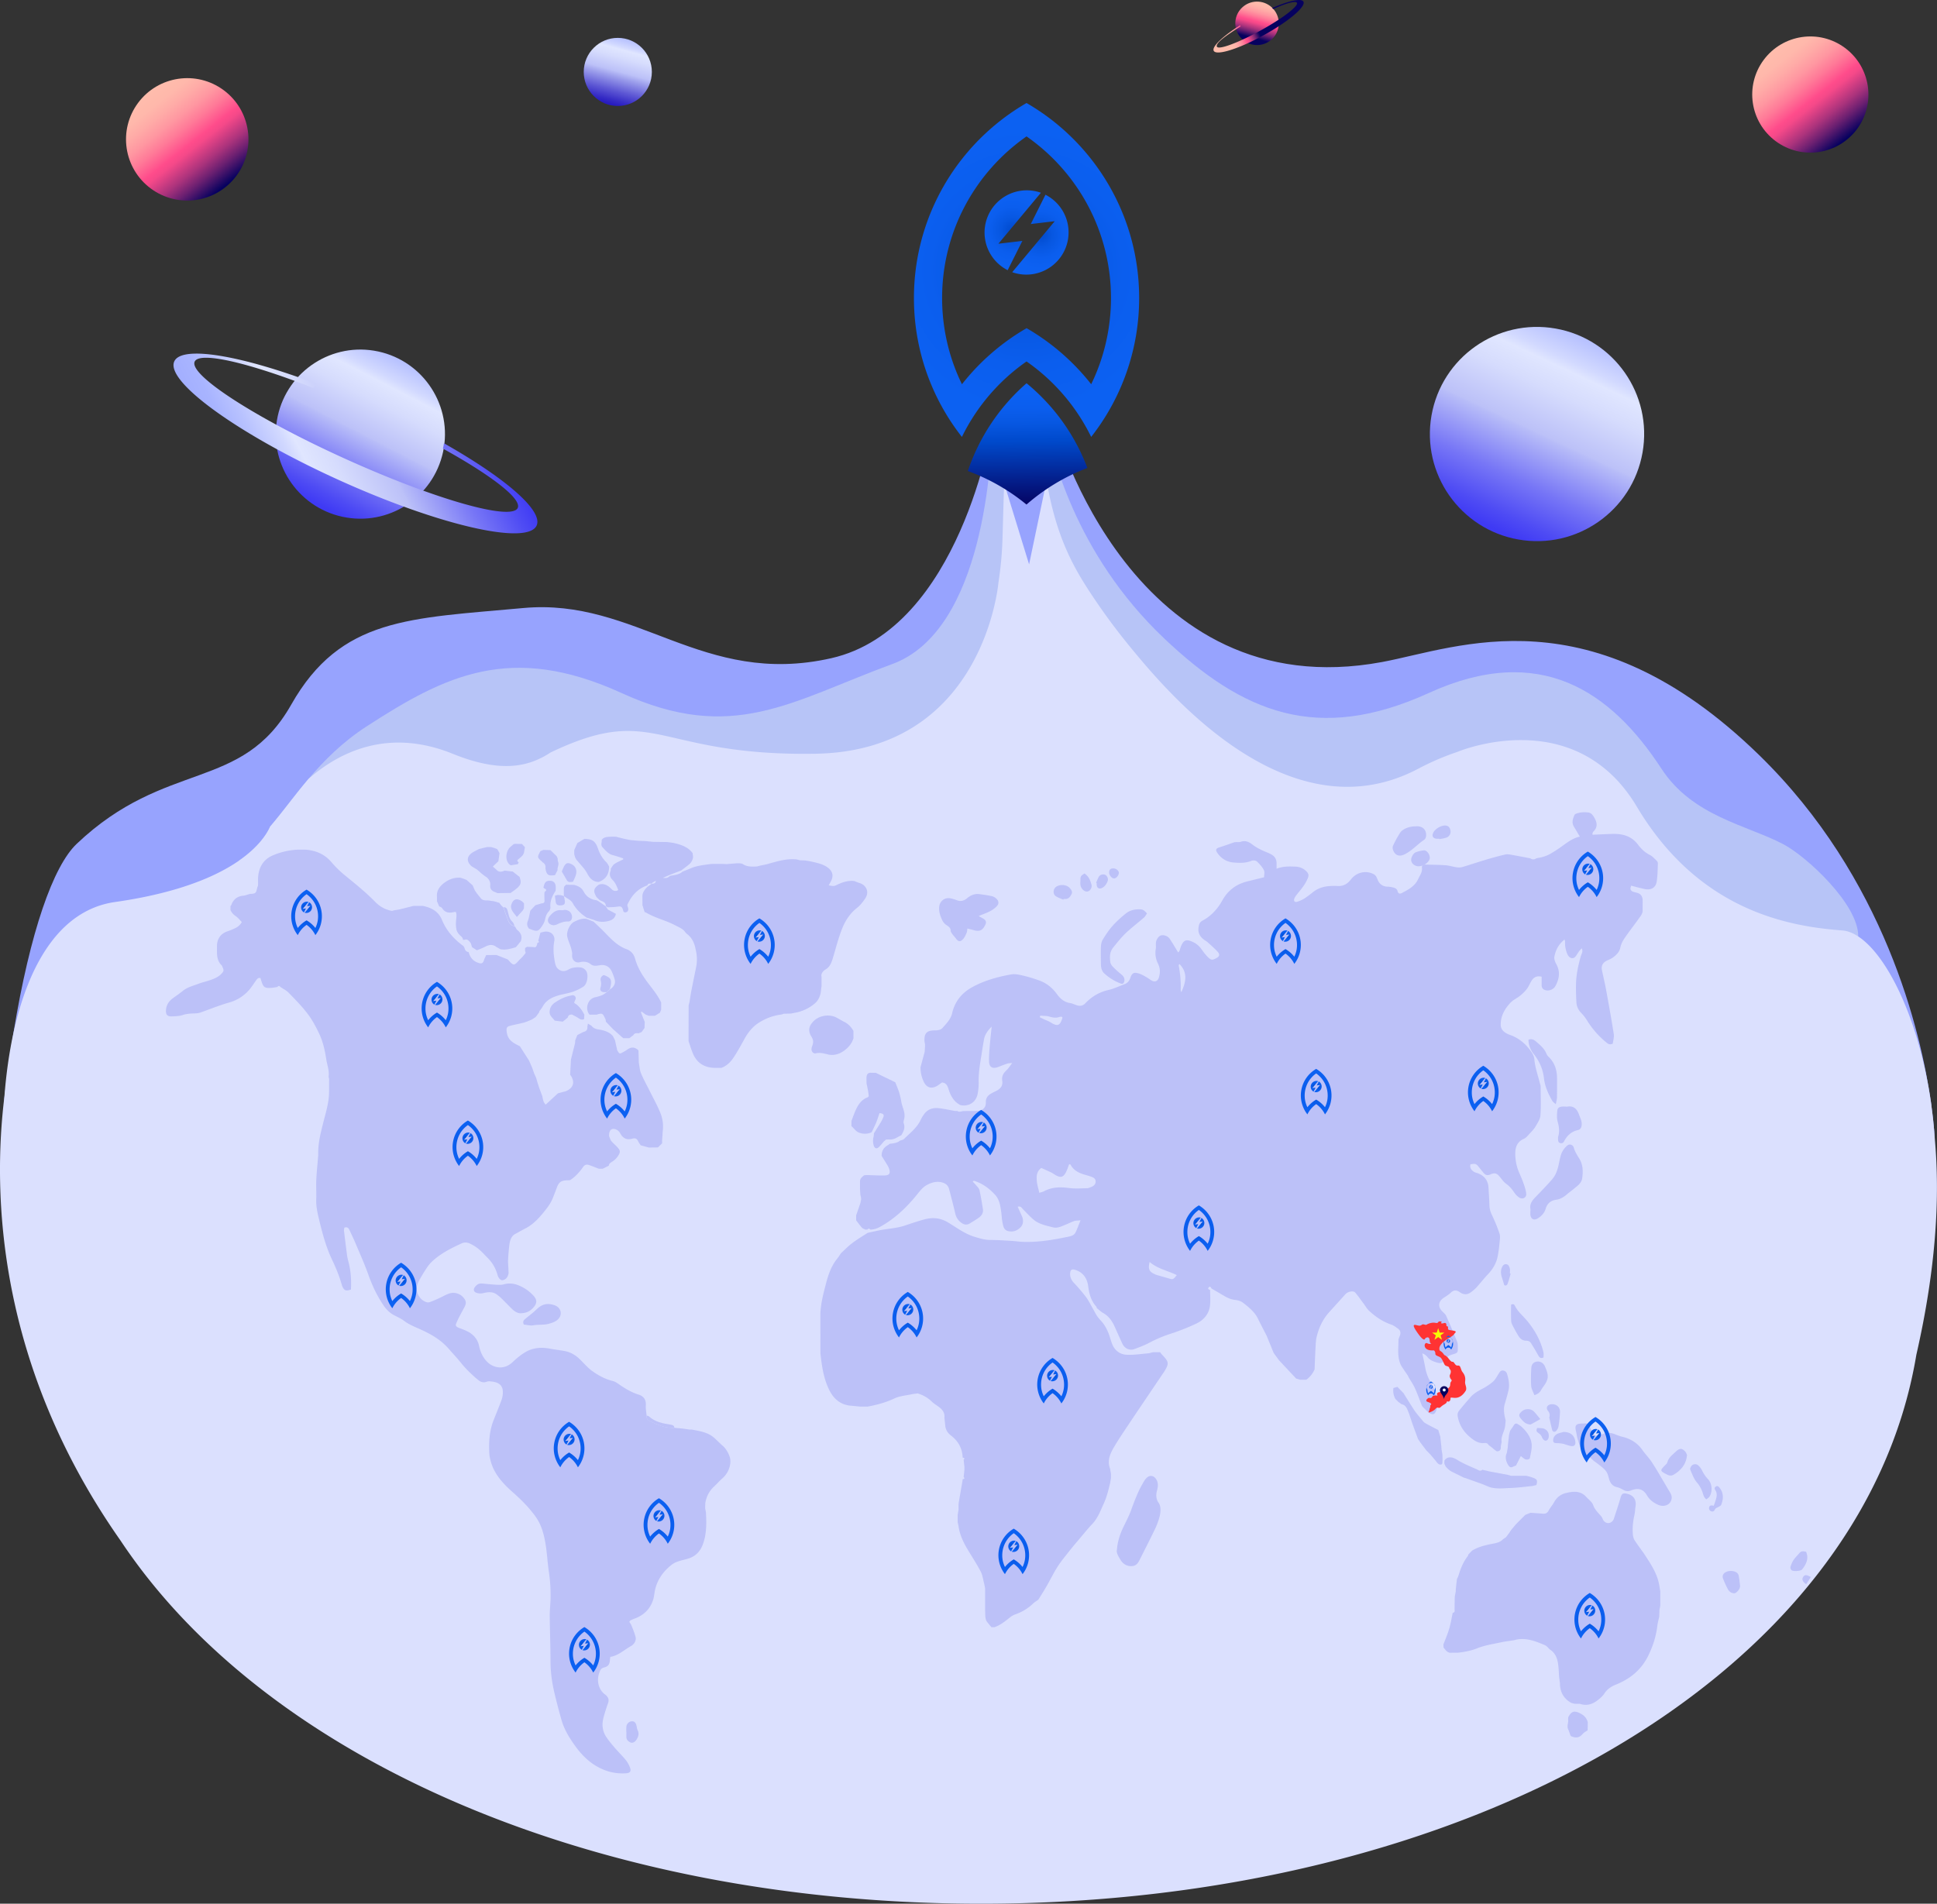 <svg xmlns="http://www.w3.org/2000/svg" xmlns:xlink="http://www.w3.org/1999/xlink" width="3787.8" height="3723.6" viewBox="0 0 3787.8 3723.6"><rect x="0" y="0" width="3787.8" height="3723.6" fill="#333333" stroke="none"/><defs><style>.cls-1{fill:#97a3fe;}.cls-2{fill:#b7c4f7;}.cls-3{fill:#dbe0fe;}.cls-4{fill:url(#radial-gradient);}.cls-5{fill:url(#radial-gradient-2);}.cls-6{fill:url(#radial-gradient-3);}.cls-7{fill:url(#linear-gradient);}.cls-8{fill:#bcc1f8;}.cls-9{fill:#f33;}.cls-10{fill:url(#radial-gradient-4);}.cls-11{fill:url(#radial-gradient-5);}.cls-12{fill:url(#radial-gradient-6);}.cls-13{fill:url(#radial-gradient-7);}.cls-14{fill:url(#radial-gradient-8);}.cls-15{fill:url(#radial-gradient-9);}.cls-16{fill:url(#radial-gradient-10);}.cls-17{fill:url(#radial-gradient-11);}.cls-18{fill:url(#radial-gradient-12);}.cls-19{fill:url(#radial-gradient-13);}.cls-20{fill:url(#radial-gradient-14);}.cls-21{fill:url(#radial-gradient-15);}.cls-22{fill:url(#radial-gradient-16);}.cls-23{fill:url(#radial-gradient-17);}.cls-24{fill:url(#radial-gradient-18);}.cls-25{fill:url(#radial-gradient-19);}.cls-26{fill:url(#radial-gradient-20);}.cls-27{fill:url(#radial-gradient-21);}.cls-28{fill:url(#radial-gradient-22);}.cls-29{fill:url(#radial-gradient-23);}.cls-30{fill:url(#radial-gradient-24);}.cls-31{fill:url(#radial-gradient-25);}.cls-32{fill:url(#radial-gradient-26);}.cls-33{fill:url(#radial-gradient-27);}.cls-34{fill:url(#radial-gradient-28);}.cls-35{fill:url(#radial-gradient-29);}.cls-36{fill:url(#radial-gradient-30);}.cls-37{fill:url(#radial-gradient-31);}.cls-38{fill:url(#radial-gradient-32);}.cls-39{fill:url(#radial-gradient-33);}.cls-40{fill:url(#radial-gradient-34);}.cls-41{fill:url(#radial-gradient-35);}.cls-42{fill:url(#radial-gradient-36);}.cls-43{fill:url(#radial-gradient-37);}.cls-44{fill:url(#radial-gradient-38);}.cls-45{fill:url(#radial-gradient-39);}.cls-46{fill:url(#radial-gradient-40);}.cls-47{fill:url(#radial-gradient-41);}.cls-48{fill:url(#radial-gradient-42);}.cls-49{fill:url(#radial-gradient-43);}.cls-50{fill:url(#radial-gradient-44);}.cls-51{fill:url(#radial-gradient-45);}.cls-52{fill:url(#radial-gradient-46);}.cls-53{fill:url(#radial-gradient-47);}.cls-54{fill:url(#radial-gradient-48);}.cls-55{fill:url(#radial-gradient-49);}.cls-56{fill:url(#radial-gradient-50);}.cls-57{fill:url(#radial-gradient-51);}.cls-58{fill:url(#radial-gradient-52);}.cls-59{fill:url(#radial-gradient-53);}.cls-60{fill:url(#radial-gradient-54);}.cls-61{fill:url(#radial-gradient-55);}.cls-62{fill:url(#radial-gradient-56);}.cls-63{fill:url(#radial-gradient-57);}.cls-64{fill:url(#radial-gradient-58);}.cls-65{fill:url(#radial-gradient-59);}.cls-66{fill:url(#radial-gradient-60);}.cls-67{fill:url(#radial-gradient-61);}.cls-68{fill:url(#radial-gradient-62);}.cls-69{fill:url(#radial-gradient-63);}.cls-70{fill:url(#radial-gradient-64);}.cls-71{fill:url(#radial-gradient-65);}.cls-72{fill:url(#radial-gradient-66);}.cls-73{fill:url(#radial-gradient-67);}.cls-74{fill:url(#radial-gradient-68);}.cls-75{fill:url(#radial-gradient-69);}.cls-76{fill:#f6fc06;}.cls-77{fill:#06015f;}.cls-78{fill:#fff;}.cls-79{fill:url(#linear-gradient-2);}.cls-80{fill:url(#linear-gradient-3);}.cls-81{fill:url(#linear-gradient-4);}.cls-82{fill:url(#linear-gradient-5);}.cls-83{fill:url(#linear-gradient-6);}.cls-84{fill:url(#linear-gradient-7);}.cls-85{fill:url(#linear-gradient-8);}.cls-86{fill:url(#linear-gradient-9);}</style><radialGradient id="radial-gradient" cx="2093.78" cy="675.22" r="278.5" gradientUnits="userSpaceOnUse"><stop offset="0" stop-color="#004acc"/><stop offset="0.01" stop-color="#004acd"/><stop offset="0.35" stop-color="#0757e1"/><stop offset="0.68" stop-color="#0b5eee"/><stop offset="1" stop-color="#0c61f2"/></radialGradient><radialGradient id="radial-gradient-2" cx="2066.51" cy="597.47" r="67.73" xlink:href="#radial-gradient"/><radialGradient id="radial-gradient-3" cx="2121.04" cy="606.18" r="67.73" xlink:href="#radial-gradient"/><linearGradient id="linear-gradient" x1="2096.83" y1="1139.05" x2="2093.57" y2="915.55" gradientUnits="userSpaceOnUse"><stop offset="0" stop-color="#06015f"/><stop offset="0.58" stop-color="#004acc"/><stop offset="0.59" stop-color="#004acd"/><stop offset="0.73" stop-color="#0757e1"/><stop offset="0.87" stop-color="#0b5eee"/><stop offset="1" stop-color="#0c61f2"/></linearGradient><radialGradient id="radial-gradient-4" cx="1571.26" cy="1987.95" r="37.95" xlink:href="#radial-gradient"/><radialGradient id="radial-gradient-5" cx="1567.54" cy="1977.35" r="9.23" xlink:href="#radial-gradient"/><radialGradient id="radial-gradient-6" cx="1574.97" cy="1978.54" r="9.23" xlink:href="#radial-gradient"/><radialGradient id="radial-gradient-7" cx="685.77" cy="1931.77" r="37.95" xlink:href="#radial-gradient"/><radialGradient id="radial-gradient-8" cx="682.06" cy="1921.18" r="9.23" xlink:href="#radial-gradient"/><radialGradient id="radial-gradient-9" cx="689.49" cy="1922.37" r="9.23" xlink:href="#radial-gradient"/><radialGradient id="radial-gradient-10" cx="940.77" cy="2112.15" r="37.95" xlink:href="#radial-gradient"/><radialGradient id="radial-gradient-11" cx="937.06" cy="2101.56" r="9.23" xlink:href="#radial-gradient"/><radialGradient id="radial-gradient-12" cx="944.49" cy="2102.75" r="9.23" xlink:href="#radial-gradient"/><radialGradient id="radial-gradient-13" cx="1290.64" cy="2290.52" r="37.95" xlink:href="#radial-gradient"/><radialGradient id="radial-gradient-14" cx="1286.92" cy="2279.93" r="9.23" xlink:href="#radial-gradient"/><radialGradient id="radial-gradient-15" cx="1294.35" cy="2281.12" r="9.23" xlink:href="#radial-gradient"/><radialGradient id="radial-gradient-16" cx="1001.32" cy="2383.38" r="37.95" xlink:href="#radial-gradient"/><radialGradient id="radial-gradient-17" cx="997.6" cy="2372.78" r="9.23" xlink:href="#radial-gradient"/><radialGradient id="radial-gradient-18" cx="1005.03" cy="2373.97" r="9.23" xlink:href="#radial-gradient"/><radialGradient id="radial-gradient-19" cx="870.67" cy="2661.5" r="37.95" xlink:href="#radial-gradient"/><radialGradient id="radial-gradient-20" cx="866.96" cy="2650.91" r="9.23" xlink:href="#radial-gradient"/><radialGradient id="radial-gradient-21" cx="874.39" cy="2652.09" r="9.23" xlink:href="#radial-gradient"/><radialGradient id="radial-gradient-22" cx="1199.15" cy="2972.61" r="37.95" xlink:href="#radial-gradient"/><radialGradient id="radial-gradient-23" cx="1195.44" cy="2962.01" r="9.23" xlink:href="#radial-gradient"/><radialGradient id="radial-gradient-24" cx="1202.87" cy="2963.2" r="9.23" xlink:href="#radial-gradient"/><radialGradient id="radial-gradient-25" cx="1374.92" cy="3122.1" r="37.95" xlink:href="#radial-gradient"/><radialGradient id="radial-gradient-26" cx="1371.2" cy="3111.51" r="9.23" xlink:href="#radial-gradient"/><radialGradient id="radial-gradient-27" cx="1378.63" cy="3112.7" r="9.23" xlink:href="#radial-gradient"/><radialGradient id="radial-gradient-28" cx="2068.71" cy="3181.61" r="37.95" xlink:href="#radial-gradient"/><radialGradient id="radial-gradient-29" cx="2065" cy="3171.02" r="9.23" xlink:href="#radial-gradient"/><radialGradient id="radial-gradient-30" cx="2072.43" cy="3172.2" r="9.23" xlink:href="#radial-gradient"/><radialGradient id="radial-gradient-31" cx="2144.61" cy="2847.79" r="37.95" xlink:href="#radial-gradient"/><radialGradient id="radial-gradient-32" cx="2140.89" cy="2837.19" r="9.23" xlink:href="#radial-gradient"/><radialGradient id="radial-gradient-33" cx="2148.32" cy="2838.38" r="9.23" xlink:href="#radial-gradient"/><radialGradient id="radial-gradient-34" cx="1861.49" cy="2718.67" r="37.95" xlink:href="#radial-gradient"/><radialGradient id="radial-gradient-35" cx="1857.78" cy="2708.07" r="9.23" xlink:href="#radial-gradient"/><radialGradient id="radial-gradient-36" cx="1865.21" cy="2709.26" r="9.23" xlink:href="#radial-gradient"/><radialGradient id="radial-gradient-37" cx="2430.66" cy="2549.33" r="37.95" xlink:href="#radial-gradient"/><radialGradient id="radial-gradient-38" cx="2426.94" cy="2538.74" r="9.23" xlink:href="#radial-gradient"/><radialGradient id="radial-gradient-39" cx="2434.37" cy="2539.93" r="9.23" xlink:href="#radial-gradient"/><radialGradient id="radial-gradient-40" cx="2005" cy="2362.67" r="37.95" xlink:href="#radial-gradient"/><radialGradient id="radial-gradient-41" cx="2001.28" cy="2352.08" r="9.23" xlink:href="#radial-gradient"/><radialGradient id="radial-gradient-42" cx="2008.72" cy="2353.26" r="9.23" xlink:href="#radial-gradient"/><radialGradient id="radial-gradient-43" cx="2600.07" cy="1987.95" r="37.95" xlink:href="#radial-gradient"/><radialGradient id="radial-gradient-44" cx="2596.35" cy="1977.35" r="9.23" xlink:href="#radial-gradient"/><radialGradient id="radial-gradient-45" cx="2603.78" cy="1978.54" r="9.23" xlink:href="#radial-gradient"/><radialGradient id="radial-gradient-46" cx="3191.24" cy="1857.37" r="37.95" xlink:href="#radial-gradient"/><radialGradient id="radial-gradient-47" cx="3187.52" cy="1846.77" r="9.23" xlink:href="#radial-gradient"/><radialGradient id="radial-gradient-48" cx="3194.95" cy="1847.96" r="9.23" xlink:href="#radial-gradient"/><radialGradient id="radial-gradient-49" cx="2986.88" cy="2276.25" r="37.95" xlink:href="#radial-gradient"/><radialGradient id="radial-gradient-50" cx="2983.16" cy="2265.65" r="9.23" xlink:href="#radial-gradient"/><radialGradient id="radial-gradient-51" cx="2990.59" cy="2266.84" r="9.23" xlink:href="#radial-gradient"/><radialGradient id="radial-gradient-52" cx="2660.07" cy="2282.37" r="37.95" xlink:href="#radial-gradient"/><radialGradient id="radial-gradient-53" cx="2656.35" cy="2271.77" r="9.23" xlink:href="#radial-gradient"/><radialGradient id="radial-gradient-54" cx="2663.78" cy="2272.96" r="9.23" xlink:href="#radial-gradient"/><radialGradient id="radial-gradient-55" cx="3206.31" cy="2963.2" r="37.95" xlink:href="#radial-gradient"/><radialGradient id="radial-gradient-56" cx="3202.59" cy="2952.61" r="9.23" xlink:href="#radial-gradient"/><radialGradient id="radial-gradient-57" cx="3210.02" cy="2953.79" r="9.23" xlink:href="#radial-gradient"/><radialGradient id="radial-gradient-58" cx="3195.06" cy="3307.44" r="37.95" xlink:href="#radial-gradient"/><radialGradient id="radial-gradient-59" cx="3191.34" cy="3296.85" r="9.23" xlink:href="#radial-gradient"/><radialGradient id="radial-gradient-60" cx="3198.77" cy="3298.04" r="9.23" xlink:href="#radial-gradient"/><radialGradient id="radial-gradient-61" cx="1229.12" cy="3374.15" r="37.95" xlink:href="#radial-gradient"/><radialGradient id="radial-gradient-62" cx="1225.41" cy="3363.55" r="9.23" xlink:href="#radial-gradient"/><radialGradient id="radial-gradient-63" cx="1232.84" cy="3364.74" r="9.23" xlink:href="#radial-gradient"/><radialGradient id="radial-gradient-64" cx="2884.63" cy="2863.03" r="11.75" xlink:href="#radial-gradient"/><radialGradient id="radial-gradient-65" cx="2883.48" cy="2859.75" r="2.86" xlink:href="#radial-gradient"/><radialGradient id="radial-gradient-66" cx="2885.78" cy="2860.12" r="2.86" xlink:href="#radial-gradient"/><radialGradient id="radial-gradient-67" cx="2918.59" cy="2773.21" r="11.75" xlink:href="#radial-gradient"/><radialGradient id="radial-gradient-68" cx="2917.44" cy="2769.93" r="2.86" xlink:href="#radial-gradient"/><radialGradient id="radial-gradient-69" cx="2919.74" cy="2770.3" r="2.86" xlink:href="#radial-gradient"/><linearGradient id="linear-gradient-2" x1="2773.83" y1="1859.66" x2="3024.81" y2="1927.69" gradientTransform="translate(1728.5 3251.7) rotate(-90)" gradientUnits="userSpaceOnUse"><stop offset="0.15" stop-color="#06015f"/><stop offset="0.18" stop-color="#1d0863"/><stop offset="0.28" stop-color="#6c2071"/><stop offset="0.37" stop-color="#ab337c"/><stop offset="0.45" stop-color="#d94084"/><stop offset="0.5" stop-color="#f54989"/><stop offset="0.54" stop-color="#ff4c8b"/><stop offset="0.56" stop-color="#ff558e"/><stop offset="0.65" stop-color="#ff7a98"/><stop offset="0.74" stop-color="#ff97a1"/><stop offset="0.83" stop-color="#ffaba7"/><stop offset="0.91" stop-color="#ffb8ab"/><stop offset="1" stop-color="#ffbcac"/></linearGradient><linearGradient id="linear-gradient-3" x1="5262.44" y1="-106.24" x2="5526.76" y2="-34.6" gradientTransform="translate(517.3 5835) rotate(-90)" xlink:href="#linear-gradient-2"/><linearGradient id="linear-gradient-4" x1="2659.74" y1="1543.35" x2="3122.53" y2="1668.78" gradientTransform="translate(6018.2 2611.4) rotate(180)" gradientUnits="userSpaceOnUse"><stop offset="0" stop-color="#a3afff"/><stop offset="0.07" stop-color="#a8b4ff"/><stop offset="0.15" stop-color="#b8c2ff"/><stop offset="0.25" stop-color="#d2d9ff"/><stop offset="0.29" stop-color="#e0e6ff"/><stop offset="0.39" stop-color="#d6dcfd"/><stop offset="0.57" stop-color="#bcc1f8"/><stop offset="0.58" stop-color="#b7bcf8"/><stop offset="0.78" stop-color="#7776f6"/><stop offset="0.93" stop-color="#4e4bf4"/><stop offset="1" stop-color="#3f3af4"/></linearGradient><linearGradient id="linear-gradient-5" x1="4063.47" y1="-1021.15" x2="4210.47" y2="-981.31" gradientTransform="translate(210 -4007.7) rotate(90)" gradientUnits="userSpaceOnUse"><stop offset="0" stop-color="#a3afff"/><stop offset="0.07" stop-color="#a8b4ff"/><stop offset="0.15" stop-color="#b8c2ff"/><stop offset="0.25" stop-color="#d2d9ff"/><stop offset="0.29" stop-color="#e0e6ff"/><stop offset="0.39" stop-color="#d6dcfd"/><stop offset="0.57" stop-color="#bcc1f8"/><stop offset="0.65" stop-color="#9b9deb"/><stop offset="0.82" stop-color="#5d57d4"/><stop offset="0.94" stop-color="#362cc5"/><stop offset="1" stop-color="#271bbf"/></linearGradient><linearGradient id="linear-gradient-6" x1="1369.01" y1="2704.83" x2="1734.27" y2="2803.83" gradientTransform="translate(2370.6 3757.7) rotate(180)" xlink:href="#linear-gradient-4"/><linearGradient id="linear-gradient-7" x1="377.79" y1="1011.33" x2="876.53" y2="1011.33" gradientTransform="matrix(0.89, -0.46, 0.46, 0.89, -239.01, 402.13)" xlink:href="#linear-gradient-4"/><linearGradient id="linear-gradient-8" x1="664.68" y1="441.84" x2="617.07" y2="371.36" gradientTransform="translate(2951.6 -447.3) rotate(90)" xlink:href="#linear-gradient-2"/><linearGradient id="linear-gradient-9" x1="3049.84" y1="1762.06" x2="3010.08" y2="1703.2" gradientTransform="matrix(0.17, -0.99, 0.99, 0.17, 290, 2915.01)" xlink:href="#linear-gradient-2"/></defs><title>ladipage3</title><g id="smoke"><path class="cls-1" d="M2026.7,979.6s-62.6,397.7-314.8,454.9-380.9-118.6-602.5-98.1-356.7,17.8-453.7,189.1-244.6,106.1-419.5,272.2c-45.7,43.4-90.8,170.8-123.4,368.6Q103,2226,94.8,2294.3c-32.5,271.1,3774.9,81.6,3774.9,81.6s-.2-4.9-.9-14c0-.6-.1-1.3-.1-1.9l-.2-2.1-.2-2.3-.2-1.9-.2-2v-1.2c-.1-1.2-.2-2.5-.4-3.7l-.3-2.7-.2-2.4-.4-3.7-.2-2.2-.6-5.1c-.4-3-.7-6-1.1-9l-.5-3.8h0l-.5-3.9-.5-3.5v-1.1l-.2-1.5-.3-2.1-.4-2.8c-19.6-136.7-89.7-439-336.1-679.1-329.1-320.7-588.4-209.6-737.2-181.9-488.6,90.8-639-459.2-639-459.2" transform="translate(-86.3 -147.1)"/><path class="cls-2" d="M2026.7,979.6c-1.4,62.8-14.9,399.8-195.2,466.2-198.7,73.2-312.3,156.2-529.6,56.9s-345.3-34-498.4,65c-47.9,31-83.8,67.4-114,103h0c-28.3,33.4-51.6,66.1-75,93.2h0l-.9,2c-6.1,13.1-21.9,38.2-60.2,64.8h0c222.3-6.4,1033.6-40,1444.1-57.3,290,54,1701.9,376.6,1705.7,225,0-1.4,16.9-18.6,16.9-20,.3-63-101.7-156.4-146.2-179.9h0c-71.9-37.8-177.7-54.4-238.7-147.9-98.8-151.4-237.4-247.3-454.7-148.1s-363.8,39.2-517.5-106.5c-177.7-168.4-221.1-368.8-230.9-416.6Z" transform="translate(-86.3 -147.1)"/><path class="cls-3" d="M2060.1,983.3c-9.2,37.5-10.6,120.7-13.3,213.5a700.3,700.3,0,0,1-8.1,90.2h0c-.7,7.5-31.7,329.7-358.8,334.4-23.8.3-45.8.1-66.1-.7-116.8-4.5-181.3-25.2-236.7-36.5-62.5-12.7-113.4-13.4-214.3,34.8a164.9,164.9,0,0,1-35.7,18c-37.2,13.1-84.9,13.1-155.7-15.6-126.3-51.1-221.9-3.2-281.8,49.2h0c-28.3,33.4-51.6,66.1-75,93.2h0l-.9,2c-6.1,13.1-21.9,38.2-60.2,64.8h0c-36.6,25.4-93.8,52-182.8,70.5q-27.9,5.8-60,10.4C203.2,1927.1,142,2034,112.9,2166.2c-8.9,40.3-14.7,83-18,126.1C71.7,2481.3,79.8,2815.2,322,3160.4h0q14.5,21.8,30.2,43.1c144.8,196.5,366.1,358.8,637.8,474.1,291,123.5,639.8,193.1,1014.9,193.1,945,0,1723.6-441.9,1828.8-1073.6,39.2-171.4,46.4-310.9,36-423.3a.1.1,0,0,0,0-.1q-.4-6-.9-11.9c0-.6-.1-1.3-.1-1.9l-.2-2.1-.2-2.3-.2-1.9-.2-2v-1.2l-.4-3.7-.3-2.7-.2-2.4-.4-3.7-.2-2.2-.6-5.1c-.4-3-.7-6-1.1-9l-.5-3.8h0l-.5-3.9-.5-3.5v-1.1l-.2-1.5-.3-2.1-.4-2.8c-23.1-158.9-83.7-285.7-142.2-324.1-10.7-7-21.3-11.1-31.5-11.8-104.6-7.9-279.9-38.1-401.5-242.1a309,309,0,0,0-29-41,250.6,250.6,0,0,0-59.3-51.8c-33.9-21.1-69.6-31.5-103.4-35.4-84.4-9.9-156.8,20.1-158.7,20.9h0a517,517,0,0,0-77.6,33.4c-238.9,125.6-462.5-118.8-546-218.3-28.9-34.4-56.9-69.7-88-116.1-43.7-65.3-92.9-145.5-103.2-333.8Z" transform="translate(-86.3 -147.1)"/><path class="cls-1" d="M2132,1091.7,2098.7,1251l-47.8-155.5c6-6.7,13.1-14.4,19.7-20.5s19.4-12.7,23.1-14.3c0,0,3.5,5,18.4,14.3A91.9,91.9,0,0,1,2132,1091.7Z" transform="translate(-86.3 -147.1)"/></g><g id="Rocket"><path class="cls-4" d="M2145.3,383.5a441.2,441.2,0,0,0-51.6-34.9,441.2,441.2,0,0,0-51.6,34.9c-102.7,80.6-168.6,205.9-168.6,346.5a444.6,444.6,0,0,0,3.4,55.1,439,439,0,0,0,90.4,216.6,386.9,386.9,0,0,1,126.4-147.6,386.9,386.9,0,0,1,126.4,147.6,439.4,439.4,0,0,0,93.8-271.7C2313.9,589.4,2248,464.2,2145.3,383.5Zm74.8,515.1A442,442,0,0,0,2093.8,789a442,442,0,0,0-126.4,109.7,382.5,382.5,0,0,1-34.2-109,388,388,0,0,1-4.6-56.2c0-1.1,0-2.3,0-3.4,0-130.9,65.3-246.6,165.1-316.2,99.8,69.6,165.1,185.3,165.1,316.2,0,1.1,0,2.3,0,3.4a388,388,0,0,1-4.6,56.2A382.5,382.5,0,0,1,2220.1,898.7Z" transform="translate(-86.3 -147.1)"/><path class="cls-5" d="M2038.7,623.8l83.1-99.7a82.6,82.6,0,0,0-65,151.5l28.7-57.3Z" transform="translate(-86.3 -147.1)"/><path class="cls-6" d="M2130.7,528,2102,585.3l46.8-5.5-83.1,99.7a82.6,82.6,0,0,0,65-151.5Z" transform="translate(-86.3 -147.1)"/><path class="cls-7" d="M2212.7,1062.4a394.5,394.5,0,0,0-119.1,71.6,394,394,0,0,0-114.7-65.6,395.2,395.2,0,0,1,114.8-171.7A395.6,395.6,0,0,1,2212.7,1062.4Z" transform="translate(-86.3 -147.1)"/></g><g id="map"><path class="cls-8" d="M2563.2,2759.7c-5.9-11.5-11.9-22.9-17.6-34.5s-17.5-21.5-28.6-30c-4-3-9.6-4.9-14.7-5.4-8.2-.8-15.3-3.9-22.2-8l-24.8-14.5c-1.1-2.8-3.1-5-5.5-2s.4,4,2.8,4.8c.1,9.3.8,18.7.1,27.9-1.2,17.9-11.4,30.5-26.9,37.9a420.7,420.7,0,0,1-48.9,19.5,263.2,263.2,0,0,0-43,18c-9.3,5-19.3,8.7-29.2,12.4s-19.5-1.7-23.3-9.9c-5.2-11.1-10.2-22.3-15.2-33.5s-11.5-20.8-22.5-27c-4.6-2.6-8.4-6.4-12.6-9.7-.3-.9-.3-2.1-.9-2.8-10.3-11.3-14-24.9-15.9-39.9s-9.7-27.4-25.8-32.2c-6.1-1.8-8.8-.1-9.5,6.1s1.6,13.4,6.8,18.9a350.8,350.8,0,0,1,23.9,27.9c5.2,6.8,8.9,14.7,13.2,22.1,3.1,5.4,5.8,11.1,9.3,16.2s8.9,9.9,12.6,15.3a88.2,88.2,0,0,1,8.8,16.6c3.1,7.6,4.9,15.8,8.1,23.4,5,11.7,15.1,18.9,26.9,19.6,14.6.9,29.4-1.7,44.2-2.8l8-2.1H2355a38.2,38.2,0,0,0,2.9,3.9c14.9,15.6,15.2,18,3.6,36.3l-1.2,1.6c-20.7,30.7-41.5,61.4-62.1,92.1-11.4,17.1-23,34-33.5,51.7-7.6,12.9-13.7,26.7-7.6,42.4l1.7,10q0,4,0,8l-1.7,10c-3.2,13.5-6.5,27-12.3,39.7s-11.6,28.9-22.8,40.5c-8.2,8.6-15.7,18-23.4,27.1s-13.3,15.6-19.7,23.7c-8.4,10.7-17.2,21.1-24.5,32.5s-13.9,24.9-21,37.3c-5.3,9.2-11,18.1-16.6,27.2h0c-3.5,2.5-7.3,4.7-10.3,7.6a94.9,94.9,0,0,1-34.6,21.1,36.4,36.4,0,0,0-10.4,5.8c-9.5,7.6-18.9,15.4-30.7,19.4h-5.8c-2.7-3.3-5.4-6.5-8-9.8-5.2-6.6-3.6-14.5-4.3-22q0-6,0-12,0-16,0-32l-1.5-8.1c-2.4-8.5-3.3-17.8-7.3-25.4-8.3-15.8-18.3-30.6-27.3-46-7.6-13.2-13.8-27-15.9-42.4l-1.7-8q0-7,0-14l1.7-10q0-5,0-10l.4-4,7.6-44v-2.1l.2.2c2.5-.5,5-1,1.8-4.1l1.5-14q0-3,0-6l-1.5-14c3.2-3,.7-3.5-1.8-4.1l-.2.2v-2.1c-1.1-17.3-9.3-31-22.7-41.2-7.3-5.6-10.8-12.1-11.4-20.8l-1.5-14.1c1.1-9.7-4-16.2-11.4-21.5-4.5-3.3-9.4-6.2-13.3-10-7.9-7.8-17.2-12.8-27.6-16.1l-10.1,1.4c-11.8,2.7-24.5,3.4-35.2,8.4-17,8.1-34.5,12.7-52.7,16.1h-14l-16-1.6-4-.3c-18.4-2-31.3-12.5-39.6-28.1-12.2-23.1-15.7-48.6-18.6-74.2q0-37-.1-74c.2-21.9,5.9-43,11.4-63.9,4.4-16.9,10.3-33.5,21.6-47.4,2.7-3.3,4.9-7,7.3-10.5h0c7.3-6.7,14.1-13.9,22-19.8,9.6-7.3,20.1-13.5,30.2-20.1l22.2-4.8c16.8-3.4,34.2-4,50.7-9.5,12.6-4.2,25.2-8.5,38-12,16-4.3,31.2-3.1,46,5.8,17.3,10.3,33.4,22.9,53.3,28.6,9.6,2.8,18.8,5.8,29.1,5.8,13.9,0,27.8,1,41.7,1.8,7.3.4,14.5,1.6,21.8,1.9,30.8,1.2,60.8-4,90.7-10.3,5.3-1.1,10.6-3,13.1-8.3,3.4-7,6-14.4,9.7-23.5-5.7.6-9.4.4-12.6,1.5-5.3,1.8-10.4,4.5-15.6,6.6-8.3,3.4-16.8,8-25.9,5.6-13.1-3.4-26.9-5.9-37.7-15-7.6-6.4-14.3-13.8-21.2-20.9-2.4-2.5-4-6.1-9.9-4.4,3,6.8,5.9,13,8.6,19.3s2.9,15.1-3.2,21.2-14.2,9.4-23.6,7.3-10-9.9-11.5-16.9-1.5-13.2-2.4-19.7c-1.7-12.2-3.2-24.7-11.9-34.3-11.5-12.6-25-22.7-41.7-27.7-.3-.1-.9.7-2.2,1.7,2.4,2.6,5,5.1,7.2,7.8s5.3,5.7,6,9c2.7,12.3,4.8,24.7,6.7,37.2,1.1,7.4-2.7,12.9-8.5,16.9s-11.2,7.2-16.8,10.7-10.9,3-16-.5a29.5,29.5,0,0,1-12.7-18.4c-3.7-16.1-8-32.2-12.2-48.2-1.7-6.7-6.3-10.8-12.9-12.7-10.9-3.1-20.9-.4-30.5,4.8s-16,15-23,23.3c-19.6,23.5-41.7,43.8-68.6,58.6-6,3.3-12.1,5.3-18.9,5.3-2-2.4-4-2.4-6,0h-4c-2.2-1.2-4.9-1.9-6.5-3.7-4-4.5-7.6-9.5-11.3-14.3q0-5,0-9.9l8.3-23.9,1.3-6.2q0-2,0-4l-1.4-6.2-.7-11.8q0-7,0-14c-.1-6,4.2-9,8.2-12.2l4-.4h4l6,.3c8.9.2,17.8.7,26.7.4s10.5-4.8,8.4-11.9a32.6,32.6,0,0,0-3.1-7.1c-3.8-6.4-7.9-12.7-11.8-19.1-.3-9.4,3.7-16.4,12-21a43.2,43.2,0,0,0,3.9-2.8c7-.9,14.1-1.3,19.9-6.1,2.7-1.1,6.1-1.5,8-3.4,12-11.8,25.7-22.1,32.9-38.1a62.9,62.9,0,0,1,6.2-10.2c6.8-9.6,16.8-12.9,27.8-11.9s21.4,3.6,32.1,5.4a32.1,32.1,0,0,0,5,.1c4.1,3.1,8.3.3,12.5.2,8.6-.2,17.3.1,25.9-.3,10.2-.5,18-5,17.5-17.1-.3-7.8,3.8-13.2,10.4-16.9,3.2-1.8,6.5-3.4,9.8-5,8.1-4.1,13.4-9.8,11.9-19.6s2.5-15.3,8.6-21.2c3.7-3.5,6.4-8,10.9-13.9-4.8.5-7.1.3-9.1,1-6.3,2.1-12.5,4.6-18.7,6.9-10.7,4-17.2.3-17.5-10.9s.6-20.5,1.4-30.7,2.3-23.4,3.7-37.4c-8.2,8.2-13.3,15.6-15,24.9s-3.3,19.6-4.8,29.4c-2.9,18.3-6.2,36.6-5.6,55.3a107.4,107.4,0,0,1-1.8,20.7c-2.8,17.2-17,26.7-34,23.1-12.9-6.6-19.2-18.3-23.2-31.4-2.1-6.7-4.8-12.2-12.8-12.8l-8.1,5.8c-11.7,7.5-21.6,5-27.5-7.2a64.4,64.4,0,0,1-6.3-28.6l8.1-29.9c.3-4.5.7-9,.7-13.5,0-2.6-1-5.2-1.1-7.8-.6-15,4.5-20.6,19.7-20.7,5.9,0,11.9-.6,15.7-4.9,7.5-8.6,15.9-16.6,18.7-28.7,5.2-22.9,18.9-39.8,39.4-51,23.8-13.1,49.8-20.2,76.3-24.9,7.8-1.4,16.5.9,24.5,2.7a279.8,279.8,0,0,1,29.4,8.9c14.5,5.1,26,14.1,35.1,26.7,6.3,8.6,14,15.9,25.6,17.7,4.8.7,9.4,3.1,14.2,4.6s10.8,1.2,15.4-3.6c12.6-13.2,27.4-22.4,45.7-26.5,10.9-2.5,21.2-7.5,31.8-11.5,5.7-2.1,9-6.3,11-12.1,3.3-9.6,6.9-11.6,16.4-8.8,5,1.5,9.6,4.2,14.3,6.8s7.1,4.9,10.9,7c6.7,3.8,12.2,1.3,14.4-6.2,2.7-9.2,2.6-17.8-1.9-26.9a46.6,46.6,0,0,1-4.3-28.7c.6-3.6.1-7.3.2-11,.2-6.4,4.8-13.5,9.6-15.2s13.4.4,17.5,6.5c5.7,8.5,10.8,17.4,16.5,26.6,3.3-2.2,3.3-6,4.5-9.2,5.8-15.8,11.2-17.8,26.3-10.2,6.7,3.4,11.7,8.5,15.9,14.6a97.1,97.1,0,0,0,12,14.5c5.6,5.5,8.3,5.5,15.1,2s8.6-7.2,3.4-13-12.8-12.5-19.4-18.5a52.5,52.5,0,0,0-5.7-4c-11.1-7.7-14.5-16.3-11.5-29.1a13.1,13.1,0,0,1,6.9-9.2c16.9-9,29.5-22.8,38.6-39.2,11.2-20.2,27.7-32.5,49.9-37.8l32-7.9c0-4.5,1.6-10.1-.4-14-3-6-7.9-11.3-12.8-16.2-3.1-3.1-7.8-3.4-12.2-1.7-11.2,4.4-22.9,4-34.5,3-13.2-1.1-23.8-7.7-31.4-18.6-4.3-6.2-2.8-8.9,4.5-11.2,9.8-3.1,19.4-6.6,29.1-9.9l4-.2c2.7-.1,5.6.4,7.9-.5,8.6-3.2,15.8-.2,22.3,4.8,9.6,7.5,20.4,12.3,31.5,16.8a57,57,0,0,1,5.4,2.6c7.1,3.7,11,9.4,11,17.6,0,3.2,0,6.5,0,10.9,12.7-5.2,24.7-4.6,36.6-4.2,7.8.3,14.8,2.7,20.8,8.3s5.8,9.2,3.7,14.4a78.9,78.9,0,0,1-8.6,15.4c-4.5,6.5-9.8,12.5-14.6,18.8a20.6,20.6,0,0,0-3.3,6.1c-1.4,4.4,1.3,7.2,5.8,5.7a62.7,62.7,0,0,0,13.6-6.1,179.8,179.8,0,0,0,16.8-12.4c9.7-7.8,20.9-11.4,33-12.2a126.4,126.4,0,0,1,16-.1c11.1.6,19.2-4.4,25.6-12.8,9.7-12.7,26.1-17.7,40.7-12.1,4.5,1.7,8.4,4.1,10,9,.2.6.6,1.2.9,1.8,3.2,9.4,9.5,14.9,19.7,15.4a46.7,46.7,0,0,1,7.9.8c5.5,1.2,11.3,2.2,12.4,9.4.2,1.1,1.7,2,2.9,3.4,1.4-.2,3.1-.1,4.4-.8,12.9-6.8,26-13.3,32.6-27.6,3.2-7.1,8.5-13.5,7.4-22.2-.5-3.8,2-6.3,6.1-6.2,13.6.3,27.2.4,40.8,1.4,6.9.5,13.6,2.9,20.4,3.8a29.1,29.1,0,0,0,11.8-.4c14.9-4.4,29.7-9.5,44.6-13.9,13-3.9,26.1-7.6,39.3-10.6,4-.9,8.6,0,12.8.7,12,2.1,24,4.5,36,6.7,4,2.8,8,2.9,11.9,0,4.8-1,9.7-1.7,14.3-3.2a65.1,65.1,0,0,0,12.8-5.4c6.3-3.6,12.4-7.5,18.4-11.7,12.5-8.6,24-18.8,39.6-22.1-4.1-6.8-7.7-13.1-11.5-19.3-4.8-7.7-2.5-15.1.8-22.5a4.6,4.6,0,0,1,1.8-2.3c8.1-3.7,16.8-4.1,25.3-3.1,6.1.7,9.3,5.5,12.2,10.7,5.6,9.8,6.3,18.7-2.6,27.1-.8.8-.9,2.4-1.4,3.7l.3,2c13.3-.5,26.5-1.3,39.8-1.6,19.4-.4,36.5,4.4,49,21,6.1,8.2,13.6,15.3,23.1,20.1,5.2,2.6,9.3,7.4,13.6,11.5a7.8,7.8,0,0,1,2.2,5.3c-.5,11.9-.5,23.9-2.4,35.7s-11.2,16.7-23,14.3c-9-1.8-17.8-4.4-26.8-6.7-2.8,7.1-1.5,10.3,5.5,12.5,3.2,1,6.6,1.3,9.5,2.8,5.1,2.7,7.3,7.5,7.4,13.2s-.1,13.3,0,20-4.5,11.6-8.1,16.7c-9,12.7-18.7,24.9-27.4,37.8-3.7,5.4-6.8,11.7-8.1,18-1.6,8.4-7,13.5-12.8,18.3-3.8,3.1-8.5,5.1-13,7.1-8.3,3.8-12,10.1-10.2,18.9,2.7,12.9,5.8,25.8,8.2,38.8,5.2,28.6,10.4,57.2,14.9,86,1,6.3-1.2,13-1.9,19-5.1,2.2-8.4,1.1-11.9-1.8a175.2,175.2,0,0,1-37.5-42.1A85.4,85.4,0,0,0,3179,2129c-6-5.9-9.5-12.9-10-21.1-.7-12.1-1.1-24.3-.8-36.5.4-18.1,4.3-35.7,9.1-53.2,1.3-5,5.4-9.5,2.1-16.3-2.1,2.4-4.1,4.3-5.7,6.5s-4.2,6.8-6.7,9.9-7.6,4.4-12,.4-6.6-12.8-7.8-19.9c-.6-3.6-.4-7.3-.5-11l-1.2-3.2-2.9,2.9c-9.2,8.3-14.6,19-16.7,30.9-.8,4.4,1.2,9.9,3.5,14,8.4,15,6.3,29.3-1.6,43.5-4.1,7.3-14.2,10.7-21.6,7.1-3.7-1.8-5.2-5-5.2-9,0-5.6,0-11.2,0-16.5-9-2.3-15.7.8-20.3,8.8-3,5.2-5.3,10.8-8.9,15.5a79.8,79.8,0,0,1-13.2,13.1c-6.1,4.9-13.9,8.2-19,13.9-11.2,12.2-19.2,26.2-18.6,43.7.2,6.6,4.1,11.2,9.2,14.6a39.9,39.9,0,0,0,9,4.3c17.9,6.3,31.5,18.2,42,33.6,2.7,4,5.1,9,5.5,13.7,1.3,16.4,7.1,31.7,10.9,47.5.5,1.9,1.4,3.8,1.4,5.8.1,19,1,38-.4,56.9-.5,7.4-5.6,14.7-9.5,21.5-2.8,4.8-6.8,9-10.7,13.1s-7.5,9.1-12.3,11.2c-13.3,5.7-16.7,16.7-16.7,29.1a95.8,95.8,0,0,0,3.8,26.4c2.7,9.5,7.6,18.4,11,27.8,2.8,7.7,5.7,15.7,6.6,23.7s-7.2,12.3-14.2,7.4a35.5,35.5,0,0,1-9-9.2c-4.3-6.4-8.9-12.1-15.3-16.8s-9.2-9.5-13.5-14.6c-5.5-6.7-9.8-7.9-17.9-4.3-6,2.7-9.9,1.6-14.4-4l-8.7-10.9c-4.9-6-6.3-6.5-16-4.9-1.9,6.8,1.6,11.2,6.8,14.7,1.9,1.3,4.3,1.8,6.5,2.5,13.6,4.8,21.2,14.2,22,28.9.6,11.6,1.5,23.2,1.8,34.7.2,6.8,2.1,12.7,5.1,18.9a319,319,0,0,1,14.6,35.9c1.5,4.4.9,9.7.4,14.5-1,10.2-2,20.5-4.1,30.5-2.7,13.3-9.5,24.6-18.9,34.5-7.8,8.2-14.7,17.1-22.2,25.5a81.9,81.9,0,0,1-9.6,8.6c-7.6,6.1-15.2,6.9-23.5.8-5.6-4.1-11.2-4.7-17,.8s-10.7,7.7-16,11.7c-8.3,6.3-9.4,15.2-2.8,23.3,2.9,3.6,7.4,6.4,9.2,10.4,7.7,16.9,14.8,34,21.8,51.2,1.2,2.9,1.1,6.5,1.1,9.8.2,11.5.2,11.7-10.8,14.9-6.7,1.9-11.9,5.4-15.8,11.3s-6.2,6.5-13.6,4.5-14.4-4.7-19.4-11.2a20.3,20.3,0,0,0-9.8-6.8c2,9.5,4.2,19,5.9,28.6a85.5,85.5,0,0,0,11.4,29.4c7.7,12.9,12.6,27.1,12,42.5a26.2,26.2,0,0,1-.4,6c-3.3,11.8-6.2,16.2-17.5,8.6l-10.1-10.1-1.7-1.9c-4.6-11.6-8.8-23.4-13.9-34.8-3.3-7.4-8.1-14.2-12.2-21.2l-1.9-4-4.2-6h0l-8.1-12.1c-8.9-16.1-5.9-33.6-5.9-50.7,0-2.8,1.5-5.7,2.6-8.4,2.2-5.6,1.6-10.6-3.4-14.2s-8.6-6.4-13.5-8.1c-16.3-5.6-30.2-15-42.7-26.5-4.8-4.4-8-10.4-12-15.7-5.2-6.9-10-14-15.7-20.5-3.6-4.1-14.4-1.8-18.9,3.2l-32,35.4c-12.5,13.9-20.1,30.4-24.4,48.3-1.8,7.6-1.8,15.8-2.3,23.7-.7,13.2-1.2,26.5-1.7,39.8-3.7,8.1-8.8,15-16.2,20.2h-12l-7.9-2.3-33.7-36-10.2-14h0Zm-444.6-279.5c3.5-1.1,6.8-1.7,9.5-3.2,15.4-8.1,31.5-8.5,48.4-6.2,11.8,1.6,23.9.7,35.8.4,3.2-.1,6.3-1.9,9.4-3.1s7.2-4.7,7.1-9.8-2.9-7.3-6.8-8.9a110.2,110.2,0,0,0-11.3-3.7c-12.8-3.5-24.6-8.2-31.2-21-.1-.3-1.2-.1-2.6-.2-1.8,4.6-3.3,9.7-5.6,14.4-5.4,11-10.7,12.5-21.1,6.5-2.6-1.5-5-3.4-7.7-4.7-6.8-3.2-13.6-6.3-19.9-9.1-9.5,6.9-9.4,15.8-8.9,24.2S2116.7,2471,2118.6,2480.2Zm215.8,135.3c-3.9,15.4.4,19.5,11,24.3a42.7,42.7,0,0,0,5.6,1.9l21,6c8,2.4,8.5,2.3,15.5-6.5C2370.1,2632.4,2350.3,2629.2,2334.5,2615.5Zm-213.9-481.8-.9,3.1,9.5,4.6c3.9,1.8,8.1,3.1,11.6,5.4,15.5,10.1,19.1,4.2,23.2-8.9.1-.3-.2-.6-.4-1.4s-3.9-.9-5.5-.3c-7.3,2.8-14.1.9-21.3-1.1C2131.7,2133.8,2126,2134.2,2120.6,2133.7ZM2393.1,2033c-.2.1-1.1.3-1.2.7a5.3,5.3,0,0,0-.5,2.9,209.6,209.6,0,0,1,3.7,46.5c0,1,.5,2,1.2,4.9C2405.7,2067.6,2409,2049.6,2393.1,2033Z" transform="translate(-86.3 -147.1)"/><path class="cls-8" d="M1080.7,2597.7c-.3,5.8-1,11.7-.9,17.5s.9,14.6,1,21.8c0,1.9-.8,3.9-1.5,5.7a13,13,0,0,1-10.3,8.4c-3.8.6-8.1-4.3-9.7-10a74.3,74.3,0,0,0-19.1-33.3c-5.9-5.9-11.4-12.3-17.8-17.5a80.3,80.3,0,0,0-19.3-11.7,18.8,18.8,0,0,0-13.6.3c-21.7,10-43.2,20.6-60.4,37.7-3.9,3.9-7.1,8.7-10.2,13.4s-7.5,11.8-10.9,17.9c-5,9.1-9.7,18.1-5.1,29.2,3.3,7.9,8.4,13.5,16.2,16.6a11.5,11.5,0,0,0,7.4.4c6.5-2.3,12.9-5.2,19.2-8.1s12.3-6.5,18.9-8.8a26.1,26.1,0,0,1,31.4,13c3,6.1-.4,11.5-3.2,16.8-4.3,8.2-8.9,16.3-12.7,24.7s-4,9.9,6.5,13.8c6.5,2.4,13.1,4.9,18.8,8.6,9.1,6,15.4,14.4,17.7,25.5s7.4,23.2,16.8,32.1c11.9,11.3,32.2,15.2,48.3.1,7.9-7.4,16.4-14.7,25.7-20.1,14.8-8.7,31.3-9.9,48.2-6.6,9.4,1.8,19,2.8,28.4,4.6,11.8,2.2,21.6,8.1,30.1,16.5s15.5,16.8,24.6,23.2c11.9,8.3,24.6,15.3,39.2,18.8,6.1,1.5,11.6,6.2,17.1,9.8,10.6,6.9,21.4,13.2,33.6,16.9,10.2,3.1,14.8,10.2,14.1,21.2-.4,6.5.9,13,1.5,19.6,0,4.5.5,8.3,5.4,10.6,15.6,7.2,31,14.5,48.9,13.5l16.1,1.5,14,2h4c15.6,3,31.5,5.2,44,16.3,5.7,5.1,10.9,10.6,16.7,15.6s11.4,14.2,13.8,22.7c1.7,6,1,13.3-.8,19.3a47.4,47.4,0,0,1-14.6,22.2c-5.3,4.6-9.8,10-14.9,14.7a55.1,55.1,0,0,0-17.8,33.4l-.2,6q0,2,0,4l1.5,8.1.5,11.9c.4,17.7-.5,35.1-7.2,51.9-5.4,13.6-14.5,22.2-28.7,26.5-11,3.3-22.8,4.7-32.3,12.3-16.3,13.1-27.7,29.2-32.1,49.9-1.2,5.8-1.6,11.9-3.3,17.5-5.8,18.7-18.6,31-36.8,37.6a76.7,76.7,0,0,0-7.3,3.1c-.8.4-1.4,1.4-2.7,2.9,1.5,2.6,3.5,5.2,4.6,8.2,2.8,7,5.7,14.1,7.6,21.3s-2.6,14.5-9.2,18.2c-13.2,7.4-24.4,18.5-40.1,21a43.5,43.5,0,0,0-.7,4.6c-.3,9.3-3,14.1-11.4,16.1-5.6,1.3-7.2,4.4-9,9-4.3,11.2-4,22.2,1.2,32.8a33.2,33.2,0,0,0,9.5,11c6,4.6,8.6,9.5,5.9,17.1-3.3,9.3-6.4,18.8-8.9,28.4-3.4,13.1-2.3,25.9,5.3,37.4,5.1,7.7,11.1,14.8,17.2,21.9s14.6,15.5,21.3,23.7a55.9,55.9,0,0,1,7.8,13.8c3.2,7.6.6,11.4-7.4,11.9-20.4,1.3-38.9-3.1-57-13.4s-32.1-25.3-44.1-42.2c-10.6-15-20-30.6-25.1-48.4s-9-33.1-13.1-49.8c-5.3-21.6-8.5-43.3-8.5-65.7,0-29.3-1.2-58.5-1.5-87.8-.1-10.9,1.2-21.9,1.6-32.8a316.3,316.3,0,0,0-3.5-55.6c-2.6-18-3.4-36.2-6.5-54.1s-7.6-35.8-18.9-51.7c-13.1-18.4-28.7-33.8-45.4-48.6-19.8-17.5-37.5-36.9-43.6-63.9a64.7,64.7,0,0,1-1.8-10.7c-1.2-22.3-.1-44.4,8.2-65.6,5.3-13.6,11-27,15.9-40.7a44.3,44.3,0,0,0,2.3-15.5c-.2-11.3-6.9-17.7-19.7-19.5-3.9-.6-8.4-1.3-11.9.1-6.7,2.7-12.2.2-16.6-3.4a270.3,270.3,0,0,1-24-22.4c-6.2-6.4-11.5-13.7-17.4-20.4s-11.1-12.3-16.6-18.6c-15.9-18.2-36.6-29.6-58.3-39.1-10-4.4-19.9-8.5-28.8-15.3-6-4.6-13.2-7.6-19.9-11.2-8.4-4.5-14.8-11.2-20.1-18.9-12.7-18.7-22.2-39-29.8-60.4s-16.4-40.5-24.8-60.7c-3.7-8.9-8-17.5-12-26.2-1.8-4-4.3-6.8-10-4.8-.2,1.8-1,4.1-.7,6.2,1.9,16.1,3.9,32.2,6,48.2a119.1,119.1,0,0,0,3,13.6c4.5,17.5,5.5,35.3,4.6,53.1-9.8,3.4-13.2,2.1-16.9-6.2a13.4,13.4,0,0,1-.7-1.9c-4.8-17.3-11.5-33.8-19.2-49.9-12-25.2-19.1-52.1-25.6-79.1-3.1-12.9-6-25.7-5.5-39.1s-.5-25.3.1-38c.7-15.6,2.4-31.1,3.6-46.6a26.5,26.5,0,0,0,.2-3c-.7-20.8,4.3-40.6,9.3-60.5,3.8-15.4,8.5-30.6,10.7-46.2,1.9-13.3,1-27.1,1.3-40.7,0-2-1.2-4-.9-5.9,1.4-11.5-3-22.2-4.7-33.3-2.6-17-6.3-34-13.6-49.5-6.4-13.7-13.7-27.4-22.8-39.4-11.2-14.8-24.4-28.1-37.3-41.4-4.4-4.6-10.6-7.4-16-11.1-2-2.6-3.9-2.5-5.9,0-4.9.7-9.8,1.8-14.7,1.9-9.8.3-12.7-2-15.9-11.4-.9-2.7-1.7-5.5-2.6-8.1-5.1-.9-6.8,2.5-9,5.5-4.4,6.2-8.5,12.7-13.5,18.4a79.6,79.6,0,0,1-38.3,24c-19.2,5.5-37.5,12.9-56.2,19.6a31.7,31.7,0,0,1-9.6,1.7c-8.6.3-17.1.5-25.5,3.3-6.7,2.2-14.3,2.4-21.6,2.6s-11.3-2.6-11-11.4c.4-10.3,5.5-18.2,13.7-24.2,6.4-4.7,13-9.1,19.1-14.1,9-7.4,20.1-10,30.6-14,7.1-2.7,14.6-4.4,21.8-6.8s16.3-5.7,22.6-12.1,5.4-7.8,2.7-14.3a7.7,7.7,0,0,0-1.3-2.7c-10.8-10.1-9.3-23.4-9.4-36.3-.3-15.9,7-26.3,22.3-31.1a118,118,0,0,0,12.8-5.3,28.9,28.9,0,0,0,13.5-12.2c-4.2-4.1-7.6-8.8-12.2-11.8a27.8,27.8,0,0,1-10-11.6q0-3.9,0-7.9a9.5,9.5,0,0,0,1.7-2.2c4-10.8,11.4-16.9,23.1-18,4.5-.4,8.8-2.3,13.2-3.5a5,5,0,0,0,1.9-.1c9.4-.7,10.1-1.4,12.4-12.1l1.5-4.2.2-4c0-4.3-.3-8.7.1-13,1.6-19.4,10.6-34.3,28.7-42a141.1,141.1,0,0,1,49.2-11.2h14c20.4,1.3,37.7,8.5,51.3,24.3a207.1,207.1,0,0,0,24.7,24.5c21,17.2,42.2,34,61.2,53.5a59.1,59.1,0,0,0,32.7,17.5l4.2-1.2c3.8-.6,7.7-1.1,11.5-2,8.8-2.1,17.6-4.4,26.4-6.6h18c16.6,3.4,30.6,10.4,37.5,27.3,8.8,21.4,23.7,37.9,42.2,51.4l2,3.6c.9,4.5,3.3,7.5,8.1,8.1h0c2.5,9.9,8.1,17.1,17.9,20.7,7.5,2.7,10,1.5,12.4-6.1,1-3,2.6-5.8,4-8.8l20-.2,21.8,8.6,1.9,1.7c9.5,11,11,11,20.5,0l5.9-5.8a96,96,0,0,0,6.8-8.2c.5-.8-.5-2.7-.8-4.1s0-3.9,0-5.9l3.8-2.3,11.9.5c5,1.1,6.1.3,8-6.3a13.7,13.7,0,0,0,.1-1.8c2.3-.6,4.8-1.2,1.9-4.2l4.2-15.9c3.8-.7,7.7-2.2,11.5-2.1,10.5.2,17.5,8.5,15.6,18.7-2.6,13.7-1.4,27.2,1.1,40.6,1,5.4,2.4,11,7.5,14.7,6.7,4.9,13.2,3.8,19.5.1s14.5-4.6,22.2-4a15.1,15.1,0,0,1,12.3,7.5c4.7,7.7,1.9,25.2-5.7,30.1a93.3,93.3,0,0,1-21.3,10.3c-10,3.3-20.8,4.6-30.8,7.9-11.8,3.9-22.3,10.2-28.1,22h0l-5.9,8.1a4.6,4.6,0,0,0-.2,1.7l-6,8.3-1.9,1.8-6.2,4.1-9.8,4.1-6,2.1-10,2.3c-5.8,1.3-11.6,2.5-17.3,4s-7,4-6.7,8.6a38.5,38.5,0,0,0,2.3,11.5c4.4,10.6,14.2,15,23.7,19.8l14,21.9,4,6.3,6,13.7,2.1,6,2.1,6,3.7,8.1,2.2,7.9,3.9,12.1,6,16c1,5.8,1.8,11.6,6.5,16.2l24-22.1,15.7-4.2c13.6-6.1,17.4-15.8,10.9-28a42.5,42.5,0,0,0-2.8-4.1l1.6-29.8,8-32,.4-5.7,4.1-10.2,11.7-6c5.6-1.1,8.4-4.2,7.9-10.1l1.1-6.3,7,4.3c4.5,6.1,11.3,6.9,18,7.9,9.1,1.8,17.5,5,23.8,12.2l4.1,8.2,4.4,19.7c4.3,7.2,4.8,7.4,11,3.8a92.2,92.2,0,0,0,8.5-5.1c7.8-5.8,15.1-5.4,22,1.4l.7,23.9c1.4,7.1,1.7,14.7,4.4,21.2,5.3,12.5,12,24.4,18.1,36.7s14,26.4,19.5,40.2a70.3,70.3,0,0,1,5.1,33.1c-.7,6.9-1,13.8-1.5,20.7v6l-8.2,8-18,.2-15.8-4.4h0c-1.7-2.7-3.8-5.3-5.1-8.2-2.7-5.7-6.5-6.1-12.2-4.5-10.5,2.8-17.7-1.2-23.1-11.4-2.6-4.9-8.8-8.4-13.9-7.8s-6.9,5.3-7.4,10.1q0,2,0,4c1.4,3.2,2.3,6.9,4.4,9.6s6.5,6.6,9.8,9.9c8.4,8.6,8.9,11.3,1.8,21.3a36.2,36.2,0,0,1-9.9,9c-3.2,2.1-6.3,3.7-6.6,7.9h0l-11.9,6h-7.8c-6.4-2.5-12.7-5.1-19.2-7.3-4.4-1.5-8-.8-11.2,3.6-7.1,10.1-15.2,19.3-25.7,26l-4,.3c-13.5.1-17.9,3.1-22.3,15.3-2.4,6.6-4.9,13-7.5,19.5-4.6,11.6-12.4,21.1-20.2,30.6-9.8,11.8-20.6,22.5-34.6,29.4-6.3,3.1-12.2,6.8-18.4,10s-9.4,9.4-10.8,16S1081.5,2590.8,1080.7,2597.7Z" transform="translate(-86.3 -147.1)"/><path class="cls-8" d="M1307.1,1931.5l-1.8-1.8c-2.2-9.4-4.1-10.5-12.6-9.1-5.8,1-11.8.8-17.7,1.2l-4-2h0c.4-8.4-6.7-9.3-12-12.1l-6.1-5.8c-6.9-11.6-6.1-16.6,4-24.2,6.4-2.5,12.4-1.2,17.9,2.2,3.1,1.9,5.6,4.6,8.3,7.1s7.2,4.2,12.2.9c-2.9-7-5.3-13.8-10.6-19.1s-7.4-10.9-4.5-18c.6-1.5.4-3.3.6-4.9,2.3-3,4-6.9,7-8.9,5.3-3.6,11.4-6,17.1-8.9v-2.1c-6.6-2.1-13.2-4.5-19.9-6.2-8.7-2.1-14-8.6-19.7-14.6s-1.5-10.2-2.4-15.3c3.4-4.9,8.8-5.6,14-6s9.3-.2,14-.2l8,2.1,9.9,2.4,10,2,16.1,1.5,13.9.5,14.1,1.5,27.9.4,12.1,1.6c3.2.8,6.3,1.5,9.5,2.4,11.1,3.3,21.3,8,28.4,17.8l.8,8a22.5,22.5,0,0,1-8.2,14.3c-4.8,3.9-9.8,7.6-14.7,11.4l-21.8,8.3-14.5,6.4c8.3.5,8.7.3,14.4-4.1,8.5-1.6,17.3-2,24.2-8.2,5.2-2.1,10.5-4.1,15.6-6.3,11.7-5.2,24.3-6.5,36.7-8.2,7.8-1.1,15.8-.5,23.6-.6,3.3,0,6.6.2,9.9.4l12.2-1,7.8-.6h6c1.9.4,4.1.3,5.7,1.3,8.8,5.8,18.5,5.5,28.3,4.8l6.1-1.6c4.2-.9,8.4-1.5,12.5-2.6,19.4-5.3,38.6-11.8,59.2-9.4l6.1,1.6,10,.3,10,1.7,9.7,2.2c8.7,2.1,17.3,4.7,24.7,10.1,9.3,6.8,11.6,16.1,6.4,26.1l-4.6,8.6c10.1,1.8,10.1,1.9,17.2-1.5,9.1-4.4,18.5-7.4,28.7-7.3l3.9.3c3.3,1.3,6.6,2.8,10,3.8,14.2,4.4,19.8,17.9,11.6,30.2-4.5,6.8-9.8,13.7-16.2,18.7-14.4,11.2-23.6,26.1-29.8,42.4-7,18.1-11.7,37.1-17.4,55.8-2.6,8.6-5.5,16.8-14,22-5,3.1-9.5,7.5-8.1,14.7q0,5,0,10t0,8l-1.8,14c-1.9,7.9-5.4,15-11.8,20.3A81.9,81.9,0,0,1,1641,2128l-8.1,1.6-9.9.3h-4l-4.2,1.5a105.5,105.5,0,0,0-44.4,16c-12.5,7.9-21.5,19.3-28.6,32.3s-13.4,24.4-21,35.9c-5.8,8.8-13.4,16.4-23.8,20.2h-14c-19.3-.7-33.5-9.3-41.3-27.2-3.5-8.1-6-16.6-8.9-25v-2.1q0-5,0-10,0-23,.1-46v-12l1.6-6c1.3-7.8,2.4-15.6,3.9-23.3,2.8-14.2,5.7-28.4,8.6-42.6a78.8,78.8,0,0,0-.1-36.2c-2.2-12.9-7.1-24.3-18.1-32.2l-1.8-1.8c-4.4-7.2-12-10-18.9-13.7-19-10.3-40.6-14.8-59.3-26.1a5.2,5.2,0,0,0-1.9-.3h0l-4.3-13.8q0-9-.1-18c.5-7.6,4.9-13,10.1-18l8.1-5.9h1.9c3.2-.3,5.9-1.3,6.1-5.8l-6.2,3.6-2.1,2c-3.1.3-7-1.2-8.1,3.5-18.9,6.3-30.9,19.8-38.9,37.3-.9,1.9.8,4.9,1.3,7.3s0,2.7,0,4C1313.4,1931.1,1310.6,1932,1307.1,1931.5Zm69.9-63.7-2.1,1.4,2-1.4.5-.8Z" transform="translate(-86.3 -147.1)"/><path class="cls-8" d="M3079.2,3106.1c7.6.5,15.1.9,22.7,1.6,5.3.5,9.5,0,12.5-5.6s7.7-10.8,10.8-16.6c5.3-9.6,13.3-15.8,23.7-18.2,12.3-2.8,25-4.7,36,4.5a39.2,39.2,0,0,1,4.2,4.1c4.4,4.9,10.6,9.2,12.6,15,3.3,9.6,10.4,15.5,16.3,22.8,1.6,2,2.3,4.8,3.7,7,4.8,7.3,14.2,7.3,19,.1a10.9,10.9,0,0,0,1.4-2.7c4.4-13.7,9.2-27.4,13.1-41.3,2.1-7.5,4.3-9.6,11.5-8.2,14.2,2.8,20.2,11.8,17.7,26.3-.5,2.9-.6,5.9-.9,8.8s-.8,5.2-1.3,7.8c-2.6,12-3.9,24.1-2.9,36.4.3,4.1,1.4,8.7,3.6,12.1,6.4,10,13.9,19.3,20.4,29.2,12.3,18.8,24.6,37.6,28,60.5l1.7,10.1q0,13.9,0,27.8l-1.6,8.1-.5,13.9-1.5,6.1c-.7,3.6-1.7,7.1-2.1,10.7-2.4,21-8.7,40.6-18,59.5-13.4,27-34.7,44.7-62.1,55.8-9.4,3.8-17.6,8.6-23.3,17.5-3.1,4.9-7.8,9.1-12.5,12.8-10,8-21.2,12.2-34.3,8.1-1.8-.6-4-.3-6-.3l-4-.2c-6.6-.1-11.8-3.4-16.6-7.6-9.7-8.6-13.7-19.7-13.7-32.4l-1.6-12c-.7-9.2-.8-18.5-2.3-27.6-1.7-10.7-6-20.4-15.8-26.5h0c-3.1-2.8-5.8-6.8-9.5-8.4-17.4-7.5-35-14.5-54.6-11.3l-6.1,1.5c-8.8,1.4-17.6,2.4-26.3,4.3-15.2,3.3-30.8,5.6-45.1,11.3-12.6,5.1-25.3,7.3-38.5,8.9h-12c-8.1,1-11.7-5-15.8-10.2l-.3-6c3.9-10.4,8.4-20.6,11.5-31.3s4.5-20.4,6.7-30.6c3.9-.5,4.1-3.1,3.6-6.2l.3-21.9.2-4,1.9-10v-4l2.2-19.9a50.3,50.3,0,0,0,2.8-6.1c4.3-13.9,9.4-27.4,18.6-39,.6-.7.6-1.9.8-2.8l7.7-7.9c11.7-7,24.5-10.3,37.9-12.9,7.6-1.5,16.4-2.6,22.3-9.2l5.8-3.9,6.1-8.1h0l4-6h0l8.3-10,3.7-3.9,14.1-14.1,1.9-1.8Z" transform="translate(-86.3 -147.1)"/><path class="cls-8" d="M1271.1,2145.5c-.3-1.6-.2-3.4-.8-4.8-5.2-11.4-5.6-12.6-17.3-9h-13.9c-9.1-10.9-4.2-30.6,11-34a78.3,78.3,0,0,0,13.2-3.9c3.5-1.5,6.5-4,9.7-6l2.1-1.9,2.1-1.9,2-1.9c7.4-4.3,11.2-11.4,9.2-18.8a96,96,0,0,0-6.2-16.8c-4.5-9.4-13.4-13.4-23.9-11.3-6.1,1.2-12.1,1.8-17.2-2.4s-13-5.7-20.6-3.7-14.4-2.5-15.4-10.9c-.3-2.6.3-5.4-.1-8a79.7,79.7,0,0,0-2.8-11.4c-2.1-6.6-5.2-12.9-6.6-19.6-2.1-9.9,5.1-25.1,13.6-29.2s15.2-6.8,23.9-5.7l14,5.6c5.5,5.2,11.2,10.4,16.6,15.8,15,14.9,28.6,31.8,49.9,38.7l.9.5c7.1,3.7,11.5,9.4,13.7,17.3,4.8,17.5,14.2,32.7,25,47.2,9.3,12.4,19.5,24.3,26,38.6q0,7,0,14l-2.4,5.9-9.7,6h-12l-6-2.2-8.2-6-1.3,1.4,7.5,18.8-.4,11.9-5.8,8-5.9,2.4c-3.9-.4-7.9-.8-10.1,3.6l-8,6h-11.8l-20-17.7Z" transform="translate(-86.3 -147.1)"/><path class="cls-8" d="M3183.9,2931.4c5.2-1.2,9.3,1,11.5,7a98.7,98.7,0,0,0,5.2,10.6c3.3,6.3,5.9,7.4,12.9,5.4a73.1,73.1,0,0,0,7.5-2.5c8.2-3.4,16.1-2.5,24.2.9a100.4,100.4,0,0,0,15.1,5c15.7,4,28.4,12.2,37.8,25.6,5.7,8.1,12.8,15.3,18.3,23.6,8.4,12.7,15.9,26,23.7,39.1,3.9,6.5,7.7,13.2,11.7,19.7s4.7,11.8,1.6,18c-3.9,8-14.7,10.9-24,6.9s-16.9-9.4-22.4-18.6c-7.6-12.8-17.3-15.2-31.5-9.7a15.2,15.2,0,0,1-13.4-.5c-4.3-2.2-8.7-4.8-13.4-5.8-9-2-13.3-7.8-15.8-16-1.3-4.4-2.2-9.2-4.5-13.1s-5.7-7.1-9.1-10c-5.5-4.7-11.5-8.8-17.3-13.3-2.4-1.8-4.2-4.4-6.8-5.8-15.1-7.9-19.8-22.4-24.1-37.2-1.4-4.7-1.8-9.7-3-14.5-2.6-10.7,0-14.3,10.7-14.7Z" transform="translate(-86.3 -147.1)"/><path class="cls-8" d="M1061.1,2001.6l-3.9-2.1c-7.2-5.8-14.5-4.7-22.1-.7-5.2,2.7-10.7,4.7-16.1,7.1l-9.7-6.2c-1.1-3.1-1.5-6.7-3.4-9.1s-5.5-7.7-11.1-5.3l-3.1.2c-.1-3.6-2.2-5.6-4.9-8s-6.5-6.9-7.6-11a58.1,58.1,0,0,1-1.1-18.4c.4-5.8,1.8-11.5-.3-17.1a9.9,9.9,0,0,0-2.5-.2c-9.6,2.4-18.3,2.4-24.4-7.4-1.1-1.7-3.8-2.4-5.8-3.6h0l-4.3-9.8c0-3.3.1-6.6-.1-9.9-.6-11,5.2-18.9,13.2-25.3,9.6-7.6,20.5-11.8,33-10.9l6,2,5.9,2.4,11.8,10.5,4,9.4,4.1,6.2,8,9.9c3.8,4.4,9,4,14.1,4l12,1.7,8,2.5a1.5,1.5,0,0,0,1.3,0l4.6,5.8,4,3.9c2.1,6.1,4.1,12.3,6.5,18.3,3,7.8,5,16.6,15.3,18.4l1.6,1.6c1.2,1.9,2,4.3,3.7,5.6,7.4,5.8,10.2,13,6.9,22h0l-8.1,10-1.9,1.8c-8.5,2.5-16.9,5.2-25.9,4.4l-3.9-.4Z" transform="translate(-86.3 -147.1)"/><path class="cls-8" d="M1854.8,2333.7c-.5,3.5-2.4,7.5-1.3,10.4,3.3,9-.3,16.1-4.6,23.4-2,1.1-4.1,2-6.1,3.2-5.5,3.3-11.2,5.8-17.8,5.1l-6,.2-4.3,3.7c-3.2,3.7-6.2,7.6-9.7,11s-7.8,3.7-9.9-2.4a30.4,30.4,0,0,1-.3-18.5l.5-6c4.3-7,8.7-13.9,13-20.9a77.2,77.2,0,0,0,5-9.7c2.5-5.8.7-8-7.1-8.9-2.1,6.1-4,12.4-6.5,18.4s-5.8,12.6-8.7,18.9c-8.2,4.1-17.3,3.8-25.1.8-5.7-2.1-9.8-8.3-14.6-12.7q0-4.9,0-9.9c2.1-5.5,4-11,6.2-16.4,5.3-12.8,11.5-24.8,25.7-30,.5-.2.9-.9,2-2.1-.4-2.9-.7-6.4-1.3-9.9-.9-5.2-2.1-10.4-3.1-15.5q-.1-5-.1-10c.1-5.6,1.3-10.4,8.4-10.5l10,.2,37.9,18.4h0c2.6,6.7,5.5,13.3,7.7,20.1a160.6,160.6,0,0,1,4.1,18.1C1850.6,2312.7,1856.7,2322.4,1854.8,2333.7Z" transform="translate(-86.3 -147.1)"/><path class="cls-8" d="M3022.8,2967.7c-.6,3.2-1.7,6.4-1.6,9.5.1,5.8-2.1,8.9-8.1,8.6l-5.9-4.3-1.9-1.9-8.1-6.1c-1.7-3.7-5.1-4.2-8.5-3.8-8.9.9-16.1-2.7-23-7.8-15.6-11.5-26.1-26.2-29-45.6a12.9,12.9,0,0,1,2.1-9c7.4-9.4,15.2-18.3,23-27.3,6.4-7.4,14.8-12,23.4-16.6a106.6,106.6,0,0,0,20.5-13.7c4.6-4,7.6-9.9,10.9-15.2,2.2-3.5,4-7.2,8.9-6.7s7.1,3.8,8.2,7.7c2.9,10.2,4.9,20.7,2.4,31.3-2.1,8.7-4.5,17.3-7.1,25.8-3.4,11.3-1.1,22.1,1.6,33-.3,3.5-.6,7.1-1,10.6C3028.3,2947.1,3020.9,2956.4,3022.8,2967.7Z" transform="translate(-86.3 -147.1)"/><path class="cls-8" d="M2270.3,3179.6c1.6-19.6,6.9-33.4,13.4-46.9,4.7-9.8,9.9-19.5,13.7-29.7,6.5-17.7,12.9-35.5,22.2-52,2.3-4,4.5-8.2,7.5-11.7,7.2-8.4,16.5-6.6,21.3,3.3,3.5,7.3,1.9,14.5.1,21.3s-1.7,15.2,3.4,22.5,4.2,18.1,2,27.1a142.1,142.1,0,0,1-9.8,26c-9.2,19.2-19,38.2-28.5,57.2-3.3,6.6-6.3,12.7-15.4,13.6s-17.4-3.5-22.4-11.6S2269.2,3184.1,2270.3,3179.6Z" transform="translate(-86.3 -147.1)"/><path class="cls-8" d="M2000,1938.8c4.8,2.8,7.8,4.2,10.5,6s5.2,5.3,3,10.1c-5.5,12.3-11.3,15.1-24.4,11.2-3.4-1-6.8-1.7-11-2.8-.6,3.5-.6,6.2-1.6,8.5-1.9,4.1-3.7,8.6-6.7,11.9-5.5,6.2-9.7,5.5-14.4-1.2-2.1-2.9-4.7-5.4-6.7-8.3s-3.4-4.5-3.4-6.7c-.1-5.7-3.6-7.9-7.7-10.6a23.6,23.6,0,0,1-7.9-8.3c-4.2-8.2-7.4-16.8-6.9-26.5.5-12,10.7-20.5,22.6-17.8a87.5,87.5,0,0,1,12.4,3.7c7.8,3.1,14.5.5,20.2-4.4s14.1-8.8,22.8-7.7,17,2.3,25.3,4.1a19.2,19.2,0,0,1,8.5,4.8c5,4.7,5.6,9.9.9,14.9a50.9,50.9,0,0,1-13.4,9.8C2015.7,1932.9,2008.8,1935.2,2000,1938.8Z" transform="translate(-86.3 -147.1)"/><path class="cls-8" d="M3079.1,2512.1c-2-9.7,3.3-16.9,10.1-23.8,10.5-10.7,20.8-21.5,30.8-32.7s12.4-21.8,15.1-34.2c1.4-6.5,2.5-13.2,5.1-19.2a42.3,42.3,0,0,1,10.4-14.1c5-4.4,11.7-2.2,13.4,4.3s6.2,13.8,10.2,20.2c7.8,12.3,8,25.8,6,39.5-1.3,9-8.5,13.9-14.9,19.2s-10.5,8.1-15.5,12.4-11.2,8.2-18.2,9.7l-3,.4c-9.9,1.9-16.6,7.1-19.6,17.2-2.4,8.3-7.9,14.4-15.2,19s-13.5,2.2-14.8-6.2C3078.7,2520.3,3079.1,2516.5,3079.1,2512.1Z" transform="translate(-86.3 -147.1)"/><path class="cls-8" d="M1755.2,2163.8q0,7,.1,14c-3.1,10.3-9.9,18.2-18.2,24.3s-19.7,10.4-31.6,7.5c-7.9-2-15.7-4.2-24.1-2.2-4.3,1-8.2-3.1-8.2-7.9a19.2,19.2,0,0,1,1.5-6.7c2.3-6.1,2.6-11.2-1.4-17.6-7.7-12.3-5.4-21.9,5.1-31.8s29.4-13.2,43.1-6.2c5.3,2.7,10.3,5.9,15.7,8.6A40.6,40.6,0,0,1,1755.2,2163.8Z" transform="translate(-86.3 -147.1)"/><path class="cls-8" d="M1063.1,1815.8l-2.2,15.8-10.9,10.5,6.9,5.9c4.7,5.6,10.3,4.6,16,2l16,1.8,13.3,10.4c4.1,10.7,3.1,15.4-5.5,22.7-3.8,3.2-7.9,5.9-11.9,8.8l-21.9.3h-4a43.9,43.9,0,0,0-4.5-2c-6.5-2.1-10.2-6.6-9.5-13.3s-2.4-12.9-9-17.1-11.3-9.1-16.9-13.8l-10.1-6c-11.2-9.6-10.2-20.5,2.7-28,3.7-2.1,7.5-4,11.2-6l8-2,8-1.9h8l6,1.8,5.9,2.3h0Z" transform="translate(-86.3 -147.1)"/><path class="cls-8" d="M3082.9,3053.7c-14.4,1.4-28.9,3.4-43.3,3.9s-27.2,2.3-40.5-1.8l-14-5.8-33-11.8a25,25,0,0,0-2.9-.7l-24.1-11.9-3.5-2.1-4.5-3.8-3.8-4.1-2.6-5.8.2-6.1c6.1-8.5,15-7.3,24.9-1.2,11.9,7.3,24.7,12.6,37.4,18.1,3.4,1.4,7.5,5.5,11.8,1.3l15.9,3.7,34,6.3,6,1.8h30c3.1.8,6.3,1.5,9.3,2.5,12.1,3.9,13.2,5.7,10.5,15.6h0Z" transform="translate(-86.3 -147.1)"/><path class="cls-8" d="M2329.3,1933.8c-2.2,3-3.7,6.1-6.1,8.2-11.8,10.2-24.2,19.6-35.5,30.3-8.8,8.4-16.5,18.2-24.2,27.7s-7.1,18.5-6.1,28.5c.3,3.3,2.6,6.9,5,9.4a175.6,175.6,0,0,0,16.2,14.7c4.5,3.6,7.4,7.6,6.3,13.6-.7,4.2-3.1,6.1-6.9,4.7a99.1,99.1,0,0,1-32-19.6c-5.1-4.5-6.8-11.3-6.9-18.1-.1-11.3-.4-22.7,0-34,.2-4.8,1.2-10.2,3.6-14.2,5.9-9.6,12.2-19.1,19.6-27.4s16.5-16.4,25.5-23.7c7.4-6,16.5-8.3,26.1-8.2C2321.2,1925.8,2322.5,1926.5,2329.3,1933.8Z" transform="translate(-86.3 -147.1)"/><path class="cls-8" d="M2905.2,2981.8l1.7,10.1.3,9.9-.4,7.8-1.8,2.1c-4.6.8-7.1-2-9.6-5.2-3.9-5.1-8.2-9.9-12.3-14.8l-7.9-8h0l-12-16h0l-4-6h0c-3.7-10.2-7.5-20.4-11.2-30.6-2.6-7.5-4.7-15.2-7.7-22.5s-5.2-13.2-13.2-14.9h0l-6-4.2-5.9-5.8a33.2,33.2,0,0,1-4.3-19.9,12,12,0,0,0,.1-1.8l7.9-2.2,11.8,12.1c7.1,11.3,14.1,22.8,21.5,34,3.8,5.6,8.4,10.7,12.6,16h0c2.7,2.9,4.9,6.6,8.1,8.5,8.4,5,17.2,9.2,25.9,13.7l4.2,13.7v2l1.8,16Z" transform="translate(-86.3 -147.1)"/><path class="cls-8" d="M1103.9,2715.8c-5.3-.1-11-3.2-15.9-8-7.4-7.2-14.5-14.7-21.9-21.9a78.5,78.5,0,0,0-7.6-6.3c-8.5-6.5-17.7-5.6-27.4-3.1a24.3,24.3,0,0,1-13.3-.8c-5.4-1.9-6.3-6.5-2.8-11.2s7.7-7.4,13.5-6.9c8.9.7,17.8,1.8,26.7,2.3,5.5.3,11.3.7,16.5-.7,14.3-4,26.6,0,38.9,7a77,77,0,0,1,19.2,15.6c7,7.8,6.8,14.2.1,22.1S1115.6,2715.6,1103.9,2715.8Z" transform="translate(-86.3 -147.1)"/><path class="cls-8" d="M1212.9,1827.9l-2-4-1.7-6.1q0-3.9,0-7.8l6.2-14,13.7-8.1c15.6.3,21.5,4.5,26.5,18.9,3.5,10.2,8.6,19.3,16.5,26.9,2.3,2.2,3.6,5.4,5.3,8.2.1,14.7-6.2,25-20.2,30.2-11,0-17.3-6.7-22.1-15.6a68.5,68.5,0,0,0-6.3-9.9C1223.5,1840.2,1218.1,1834.1,1212.9,1827.9Z" transform="translate(-86.3 -147.1)"/><path class="cls-8" d="M1233,1941.8c-10.9-7.6-20.3-16.1-26.8-28.3-3.2-5.9-11.3-9.2-17.2-13.7h.1l-.3-6c.1-3.9-.2-7.8.5-11.5.3-1.7,2.5-3.2,3.8-4.7l16,.3c7.6,2,14.5,5.3,18.2,12.5,5.5,10.7,14.1,16.2,25.7,17.6l3.8,2,14.2,9.9h0l3.9,6.2,15.8,8.4c-1.5,7.8-6,11.3-12,13.3-10.7,3.4-21.3,3.3-31.5-1.6Z" transform="translate(-86.3 -147.1)"/><path class="cls-8" d="M3045,3015.9c-3.9,2.5-6.8.8-9-2.6-3.8-5.9-6-12.3-4.8-19.4l1.9-6.1,1.7-10,.2-4,2.2-20,2-8c2.6-3.8,5.2-7.6,7.7-11.4s4.9-3.2,7.7-1.6a39.2,39.2,0,0,1,8,5.8c9.4,9.2,17.5,19.7,18.8,32.9.9,8.8-1.7,18.1-3.3,27.1-.6,3.3-6.6,4.3-10.4,2.2-2.2-1.3-4.1-3.2-7.4-5.7l-9.4,18.4Z" transform="translate(-86.3 -147.1)"/><path class="cls-8" d="M3075.2,2180.8c8.1-3,12.6,1.5,16.6,5,7.2,6.3,14.6,12.6,18.4,22a19.3,19.3,0,0,0,4.5,6.5c12,11.6,16.4,26.1,16.4,42.3,0,12.3.1,24.6-.1,36.9-.1,3.8-1.3,7.5-2.3,13.5-3.4-3.1-5.7-4.5-6.8-6.5-8-13.9-14.6-28.5-16.4-44.5-2-18.1-9.1-33.5-20.3-47.7A45.2,45.2,0,0,1,3075.2,2180.8Z" transform="translate(-86.3 -147.1)"/><path class="cls-8" d="M2854.8,1763.4c13.2-1.3,21.6,7,20.1,19.4-.3,2.4-1.5,5.5-3.4,6.7-13.2,8.8-23.6,21.2-38,28.4-10.4,5.3-18.9,2.8-23-8-1-2.5-1.3-6.1-.2-8.4a219.7,219.7,0,0,1,13.6-25.1C2829.3,1768.2,2842,1763.4,2854.8,1763.4Z" transform="translate(-86.3 -147.1)"/><path class="cls-8" d="M3104.6,2802.4c-4.5,1.7-7.2,1.1-9.5-3-4.6-8.4-9.6-16.5-14.6-24.7-2-3.3-4.8-5.3-9-5.2-8.4.3-13.4-4.6-17.2-11.5-2.9-5.2-6.1-10.3-8.7-15.6-1.8-3.5-4-7.3-4.2-11.1-.6-10.9-.2-21.8-.2-32.2,4.1-2.3,6.2-.7,7.4,1.9,5.7,12,16.2,20,24.4,30,14.6,17.8,25.8,37.8,31.4,60.4C3105.4,2795,3104.6,2798.7,3104.6,2802.4Z" transform="translate(-86.3 -147.1)"/><path class="cls-8" d="M3150.7,2311.7c12.3-2.3,19.2,3.9,23.4,15.6,2.3,6.6,5.8,12.5,5.2,19.9-.4,5.3-2.3,9.1-7.6,10.3-12.6,2.9-21,10.8-26.8,21.9-1.6,3.1-4,4.4-7.4,3.6s-4.4-3.7-4.4-6.9-.3-4.1.3-6c3-10,1.6-19.5-1.2-29.4-1.7-6.2-1.2-13.2-.8-19.8s3.6-8.7,9.7-9.4A91.2,91.2,0,0,1,3150.7,2311.7Z" transform="translate(-86.3 -147.1)"/><path class="cls-8" d="M1172.7,1889.7c-6.3,9.7-11.1,19.7-10.1,31.8a11.4,11.4,0,0,1-2.8,7.9c-4.4,4.5-6.2,9.6-7.5,15.7s-4.4,11.1-7.8,15.8c-5.5,7.7-9.1,8.2-17.9,4.7-1.8-.7-3.7-1.3-5.6-1.9-4-4.6-4.9-9.3-2.5-15.4s3.3-13.2,4.8-19.9l9.8-10.6,12-3.7c3.7-.1,6.3-1.2,6-5.7s-.2-8.4-.3-12.6l.3-3.8c4.7-4.4,4.7-4.4-2.1-8.3,1.6-9.8,4.4-13.3,10.9-13.8,8.3-.6,12.8,3.5,13.1,12C1173.2,1884.5,1172.9,1887.1,1172.7,1889.7Z" transform="translate(-86.3 -147.1)"/><path class="cls-8" d="M1161.1,2127.8c-.2-9.1,3.8-15.5,11.5-20.5s17.6-10.4,27.9-12.4c3.6-.7,7.1-2.5,10.1.8s1,6.7-.7,10a15.2,15.2,0,0,0-.7,3.3c9.4,5.1,15,13.6,19.8,22.7l-.5,8.7c-5.4,2.6-8.9-.5-12.7-2.9s-7.3-4-10.9-5.9c-4.5-.4-7.4,1.4-8.4,5.9l-9.7,7.9-15.8-2C1167.6,2138.5,1161.7,2134.8,1161.1,2127.8Z" transform="translate(-86.3 -147.1)"/><path class="cls-8" d="M1110.7,2737.9c-3-6-.1-8.8,3.1-11.4,7.6-6.4,15.7-12.2,22.7-19.2,10.3-10.3,21.9-11.7,34.8-7s15.9,19.9,4.4,29c-4.6,3.6-10.1,5.3-16,7-10.1,3-20.2,1.1-30.2,3C1123.3,2740.5,1116.5,2738.4,1110.7,2737.9Z" transform="translate(-86.3 -147.1)"/><path class="cls-8" d="M3086.8,2876c-2.4-6.6-5.9-12.3-6.3-18.2-.8-11.7-.4-23.6.3-35.3.4-7,4.7-11.8,12-12.3s12.6,4.5,14.8,9.9c3.4,8.6,7.9,17.7,3.5,27.6a40.2,40.2,0,0,1-2.5,5.3c-2.8,4.4-6.2,8.5-8.7,13.1S3093.7,2873.8,3086.8,2876Z" transform="translate(-86.3 -147.1)"/><path class="cls-8" d="M3153.1,3505.6c6.2-11.7,11.8-13.3,23.9-6.9,7,3.7,12.2,9,14.2,16.9l-.3,16c-3.2,2.2-7.1,3.8-9.4,6.7-6.3,7.9-13.7,8.8-22.5,5l-1.8-1.8c-1.4-4-2.4-8.1-4.3-11.8-3.4-6.7,1.3-13.4-.2-20Z" transform="translate(-86.3 -147.1)"/><path class="cls-8" d="M3385.3,2992.8c-1.4,15.9-8.7,25.8-19,34-1.8,1.4-3.9,2.6-5.8,3.9-4.5,3.1-8.7,3.4-13.9.8-14.6-7.3-14.9-7.9-3.6-19,1.4-1.4,3.2-2.9,3.6-4.7,2.5-10.2,10.9-15.7,17.7-22.2s11.2-5.3,16.2-.7C3383.2,2987.2,3384.4,2991.2,3385.3,2992.8Z" transform="translate(-86.3 -147.1)"/><path class="cls-8" d="M3423.2,3079.8c-6-4.4-6.1-10.4-8.2-15.5s-5-11.4-9.7-16.7c-6.4-7.1-9.9-17.1-13.8-26.2-.8-2,1.6-6.7,3.9-8.4a9.4,9.4,0,0,1,12,.5,32.9,32.9,0,0,1,7.1,9.5,67.4,67.4,0,0,0,11.7,17.2c8.2,8.6,9.4,24,3.1,34.1C3427.9,3076.6,3425.2,3078,3423.2,3079.8Z" transform="translate(-86.3 -147.1)"/><path class="cls-8" d="M1177.2,1831.8c3.3,5.9-1.4,11.6-.6,17.4l-5,9.6c-13.2,2-16.4-.2-18.7-13.1.8-5.4-.9-9.6-5.9-12.1a3,3,0,0,0-.5-.9c-9.9-8.8-9.9-8.8-3.5-20.7l5.9-2.5,13.8.4,12.1,11.8h0l1.9,4Z" transform="translate(-86.3 -147.1)"/><path class="cls-8" d="M3489,3249c.1,5-3.1,9.5-7.8,13.1s-12.6-.5-15.4-5.5a159.7,159.7,0,0,1-10.3-22.5c-1.9-5.3,1.4-10.4,6.7-12.5a22.9,22.9,0,0,1,16.4-.5c4.4,1.5,6.9,4.2,7.7,8.1C3487.6,3235.3,3488.1,3241.6,3489,3249Z" transform="translate(-86.3 -147.1)"/><path class="cls-8" d="M1108.7,1819.7l-3.8,3.9-5.2,4.3c-3,2.5-1.8,4.3,1,5.9l-1.8,3.6-13.8,2.2c-11.4-5.9-11.2-26.6-.7-36,2.2-2,4.4-3.8,6.7-5.7l4-.3,11.9.3,5.8,6.4-2,11.3Z" transform="translate(-86.3 -147.1)"/><path class="cls-8" d="M3115.9,2919.7c1.6-5,.8-9-2.5-13-4.7-5.6-1.6-11.8,5.6-12.8,9.8-1.4,18.2,5,17.9,14.8a236.8,236.8,0,0,1-2.9,28.4,18.6,18.6,0,0,1-4.4,8.6c-2.6,3.1-6.9,2.3-7.9-1.3C3119.5,2936.3,3117.8,2928,3115.9,2919.7Z" transform="translate(-86.3 -147.1)"/><path class="cls-8" d="M3143.7,2947.9c13.8.2,21.4,6.8,23.1,18.6,1,6.9-2.1,10.2-9.1,8.9-5.1-1-9.9-3.1-14.9-4.3a64.8,64.8,0,0,0-10.7-1.2c-3.3-.2-7.5.3-8.4-3.5a13.5,13.5,0,0,1,1.8-9.2C3130.1,2950,3138.3,2949.9,3143.7,2947.9Z" transform="translate(-86.3 -147.1)"/><path class="cls-8" d="M2860.3,1841.5c-6.6,0-12.6-4.2-14.2-10.1s3.7-15.5,9-17.4a65.2,65.2,0,0,1,15.4-3.6c6.9-.6,13.8,10.7,11.2,17.6S2869.5,1841.5,2860.3,1841.5Z" transform="translate(-86.3 -147.1)"/><path class="cls-8" d="M3618.2,3182.4c5.7,13.7-.1,24.4-7.8,34.4-2.6,3.4-17.6,4.4-20.7,1.5-1.5-1.3-2.7-4.3-2.2-6a49.8,49.8,0,0,1,5.8-13.5c3.3-4.9,7.6-9.1,11.5-13.7S3612.7,3181.1,3618.2,3182.4Z" transform="translate(-86.3 -147.1)"/><path class="cls-8" d="M3098.3,2922.8c-7.2,4.1-12.7,7.4-18.5,10.4-1.2.6-3.2-.1-4.7-.4-6.3-1.2-10.4-5.7-14.2-10.2-5.4-6.5-5-9.2,1.4-15s17.5-5.7,23.4.2C3089.8,2911.9,3093.3,2916.7,3098.3,2922.8Z" transform="translate(-86.3 -147.1)"/><path class="cls-8" d="M1311.1,3535.1a107.4,107.4,0,0,1,.1-11c.6-5.5,5.5-10,10.5-10.2s8,2.4,9.4,9.3c.6,2.9,1,6,2.3,8.6,3.2,6.6,1.1,12.3-2.4,17.9s-8.1,7.1-11.7,5.6-8-4.8-8.1-10.3c-.1-3.3,0-6.7,0-10Z" transform="translate(-86.3 -147.1)"/><path class="cls-8" d="M2165.7,1906.8c-5-2.2-10.4-3.8-14.9-6.8-6.4-4.4-5.2-15,1.6-19,8.3-4.8,20.6-3.4,26.2,3.4,2.7,3.3,5.5,6.8,3.1,11.6s-5.3,9.2-11.5,9.5h-4Z" transform="translate(-86.3 -147.1)"/><path class="cls-8" d="M1184.9,1851.8c1.4-3.3,2.6-6.8,4.3-10,3.7-7,7.3-8,14.6-4.5s11.5,10.8,8.8,20.7c-1.3,4.7-3.8,9.1-5.7,13.7-4,.4-8.3,2.1-11.6-2Z" transform="translate(-86.3 -147.1)"/><path class="cls-8" d="M2900.9,1787.6a37.3,37.3,0,0,1-6,0c-6.6-1.1-8.8-5.2-6.1-11.3,3.5-7.8,15.4-15,24-14.5,5.5.3,8.5,3.3,9.8,9.4s-2,11.9-7.2,13.9-9.5,2.3-14.3,3.4Z" transform="translate(-86.3 -147.1)"/><path class="cls-8" d="M1108.8,1927.7l-11.7,13c-3.8-5.1-7.6-8.8-9.8-13.4s-2.1-7.9-1-11.2c3.7-11,10.8-12.8,20.7-6.1l4,3.9q0,4.9-.1,9.8Z" transform="translate(-86.3 -147.1)"/><path class="cls-8" d="M3442,3097.1c-3.4,2.1-2.6,7.3-8.2,6.3a6.3,6.3,0,0,1-5.4-7.2c.8-6.1,6.1-4.4,9.2-3.9,1.6-4.9,3.1-8.8,4.3-12.9,1.7-5.8,2.5-11.7-1.1-17.2-2-3-2.3-5.6,1.1-7.6s5.3.4,7.3,2.9c8,10.4,7.3,21.8,2.9,32.9C3450.7,3093.5,3445.4,3094.9,3442,3097.1Z" transform="translate(-86.3 -147.1)"/><path class="cls-8" d="M2206.9,1855.6c8.5,5.3,11.5,13.6,13.9,22.1a11.4,11.4,0,0,1-1.1,7.6c-3.7,7.2-11.2,7.5-16.8,1s-3.7-13-3.8-19.9S2203,1858.6,2206.9,1855.6Z" transform="translate(-86.3 -147.1)"/><path class="cls-8" d="M3040.4,2638.3c-1.9,6.6-3.5,13.2-5.9,19.7-1.5,4.2-6.4,4.8-7.2,1.2-2.2-10.6-9-20.7-4.3-32.4,1.6-4,3.7-7.2,8.4-7s6.4,4.5,7.3,8.2.2,6.6.2,9.9Z" transform="translate(-86.3 -147.1)"/><path class="cls-8" d="M2229.7,1873.9c1.8-4.1,3.2-8.4,5.5-12.2s8-5.3,12.1-3.6,6.6,7.6,5.2,11.8-4.8,10.8-10.6,13.7-10.6,1.5-11.1-6.3c-.1-1,0-2,0-3Z" transform="translate(-86.3 -147.1)"/><path class="cls-8" d="M3092.2,2940.2c2.9.1,5.1.3,7.3.3,9.8-.1,16.7,7.5,15.4,17.2-.5,4.1-2.6,7.4-6.5,7.4-2.1,0-5-2.9-6-5.2-1.7-4-3.5-7.4-7.6-9.8S3089.9,2945,3092.2,2940.2Z" transform="translate(-86.3 -147.1)"/><path class="cls-8" d="M1404.9,2940c-17.8,1-33.3-6.3-48.9-13.5-4.9-2.3-5.4-6.1-5.4-10.6,1.5.5,3.5.5,4.6,1.5,12.1,11,27.2,14,42.5,16.3C1401.9,2934.3,1404.8,2935.4,1404.9,2940Z" transform="translate(-86.3 -147.1)"/><path class="cls-8" d="M1189,1899.8c.7,3.2,1.5,6.4,1.9,9.6.7,5.3-1.1,7.7-5.9,8.4-7.2,1-10.7-.6-11.9-5.6-.1-.3,0-.7-.1-1l-1.6-12.2,5.6-1.4,5.9.4,6.1,1.8Z" transform="translate(-86.3 -147.1)"/><path class="cls-8" d="M2263.2,1845.6c5.6-.1,11.3,4.6,11.1,8.9s-4.8,10.9-9.5,10.8-9.8-6.6-9.6-12S2258.1,1845.7,2263.2,1845.6Z" transform="translate(-86.3 -147.1)"/><path class="cls-8" d="M3627.4,3231.6l-9.1,14.3c-7.5-5.5-9-9.8-5.9-14.4S3618.7,3226.9,3627.4,3231.6Z" transform="translate(-86.3 -147.1)"/><path class="cls-8" d="M1092.7,1958.5c-10.3-1.8-12.3-10.6-15.3-18.4-2.4-6-4.3-12.2-6.5-18.3,4.6-.7,6.7,2,7.8,5.9s1.6,6.4,2.5,9.6a27.5,27.5,0,0,0,7.8,13.6C1090.8,1952.8,1091.5,1956,1092.7,1958.5Z" transform="translate(-86.3 -147.1)"/><path class="cls-8" d="M1204.9,1940.2c.2,5.4-2.6,9.5-8,9.3-7.7-.2-14.2,2.3-20.9,5.5-2.6,1.2-5.8,2.1-8.5,1.7-9.3-1.5-12.7-9.4-6.8-16.9s13.3-13.9,24.3-12.3a14.7,14.7,0,0,0,3.9-.5C1197.4,1925.9,1204.6,1931.8,1204.9,1940.2Z" transform="translate(-86.3 -147.1)"/><path class="cls-8" d="M1278.9,2081.7l-2,2-2,2-1.9,2c-2.3,0-4.7.3-6.9-.1-5.2-1-7-3.9-5.4-9.2a22.6,22.6,0,0,0,.4-12.5c-1.2-4.9.2-9.2,5.9-11.6,1.2.5,2.7.9,4.2,1.6,9.1,4.3,10.9,7.3,9.7,17.1A73.9,73.9,0,0,1,1278.9,2081.7Z" transform="translate(-86.3 -147.1)"/><path id="Viet_nam" data-name="Viet nam" class="cls-9" d="M2878.3,2889.2s6.5,2,6.7,4.1-2,1.2-1.8,4.3-1.2,3.2-1.5,6.5-5.4,8.1,3.4,4.3,8.3-7.1,11.4-7.9,3.3,2.4,7.9-2,10.5-5.8,11-9.1,3.2,1.5,6.1-2.5-1-6.5,4.1-6.1,16.4,3.5,27-13.6c0,0,2-2.8,0-9.5s-1.2-6.5-1-11.8a20.3,20.3,0,0,0-3.7-12.8c-2.4-3.7-2.6-2.8-4.5-8.1s-2.4-7.3-6.8-6.9-6.2-5.7-8.3-6.9-2.6,1-6.9-3.9-2.6-4.1-7.1-7.7-1.8.4-5.7-4.9-6.9-4.7-7.4-7.4-.9-6.7,5.4-13.3,20.5-13,22.7-16.7,7.7-5.9-1.2-7.5-10.2-.8-10.2-4.8.1-3-2.1-3.8.1-3.5-2.2-5.7-4.7,1-8.5,0,4.3-2.8-2-3.7-2.6,4.3-9.7,2.8-14.4,1.8-16.2,2.8-1.2,1.6-5.9.4-3.2.8-8.1,2.2-21.1-9.5-6.1,12.4,15.6,13.2,16.2,12.6,7.9-6.1,8.7,3.7,5.1,5.7,5.1,5.7-3.7,3.2-10,0-10.4,15.8,13.2,14a7.5,7.5,0,0,1,2.8,6.5c-.2,4.5,7.7,4.7,10.8,8.1s5.3,10.2,7.5,13.6,7.9,2.2,8.7,5.7,3.7,3.7,3.2,8.7-3.2,5.3-1.6,10.2,5.1,4.9,2.2,8.3-.4,7.5-3.7,11.2-11.6,8.7-18.3,9.3-6.1,4.5-4.6,6.7c0,0-8.9-.8-10.2,2.2s-3.7,3-5.7,2.4S2871.2,2887,2878.3,2889.2Z" transform="translate(-86.3 -147.1)"/><g id="logo"><path class="cls-10" d="M1578.3,1948.2a60.1,60.1,0,0,0-7-4.8,60,60,0,0,0-17.2,89,52.7,52.7,0,0,1,17.2-20.1,52.7,52.7,0,0,1,17.2,20.1,60,60,0,0,0-10.2-84.2Zm10.2,70.2a60.2,60.2,0,0,0-17.2-14.9,60.2,60.2,0,0,0-17.2,14.9,52.1,52.1,0,0,1-4.7-14.8,52.9,52.9,0,0,1-.6-7.7c0-.2,0-.3,0-.5a52.4,52.4,0,0,1,22.5-43.1,52.4,52.4,0,0,1,22.5,43.1c0,.2,0,.3,0,.5a52.9,52.9,0,0,1-.6,7.7A52.1,52.1,0,0,1,1588.5,2018.4Z" transform="translate(-86.3 -147.1)"/><path class="cls-11" d="M1563.8,1980.9l11.3-13.6a11.3,11.3,0,0,0-8.9,20.6l3.9-7.8Z" transform="translate(-86.3 -147.1)"/><path class="cls-12" d="M1576.3,1967.9l-3.9,7.8,6.4-.7-11.3,13.6a11.3,11.3,0,0,0,8.9-20.6Z" transform="translate(-86.3 -147.1)"/><path class="cls-13" d="M692.8,1892a60.1,60.1,0,0,0-7-4.8,60,60,0,0,0-17.2,89,52.7,52.7,0,0,1,17.2-20.1,52.7,52.7,0,0,1,17.2,20.1,60,60,0,0,0-10.2-84.2Zm10.2,70.2a60.2,60.2,0,0,0-17.2-14.9,60.2,60.2,0,0,0-17.2,14.9,52.1,52.1,0,0,1-4.7-14.8,52.9,52.9,0,0,1-.6-7.7c0-.2,0-.3,0-.5a52.4,52.4,0,0,1,22.5-43.1,52.4,52.4,0,0,1,22.5,43.1c0,.2,0,.3,0,.5a52.9,52.9,0,0,1-.6,7.7A52.1,52.1,0,0,1,703,1962.2Z" transform="translate(-86.3 -147.1)"/><path class="cls-14" d="M678.3,1924.8l11.3-13.6a11.3,11.3,0,0,0-8.9,20.6l3.9-7.8Z" transform="translate(-86.3 -147.1)"/><path class="cls-15" d="M690.8,1911.7l-3.9,7.8,6.4-.7L682,1932.4a11.3,11.3,0,0,0,8.9-20.6Z" transform="translate(-86.3 -147.1)"/><path class="cls-16" d="M947.8,2072.4a60.1,60.1,0,0,0-7-4.8,60,60,0,0,0-17.2,89,52.7,52.7,0,0,1,17.2-20.1,52.7,52.7,0,0,1,17.2,20.1,60,60,0,0,0-10.2-84.2Zm10.2,70.2a60.2,60.2,0,0,0-17.2-14.9,60.2,60.2,0,0,0-17.2,14.9,52.1,52.1,0,0,1-4.7-14.8,52.9,52.9,0,0,1-.6-7.7c0-.2,0-.3,0-.5a52.4,52.4,0,0,1,22.5-43.1,52.4,52.4,0,0,1,22.5,43.1c0,.2,0,.3,0,.5a52.9,52.9,0,0,1-.6,7.7A52.1,52.1,0,0,1,958,2142.6Z" transform="translate(-86.3 -147.1)"/><path class="cls-17" d="M933.3,2105.2l11.3-13.6a11.3,11.3,0,0,0-8.9,20.6l3.9-7.8Z" transform="translate(-86.3 -147.1)"/><path class="cls-18" d="M945.8,2092.1l-3.9,7.8,6.4-.7L937,2112.7a11.3,11.3,0,0,0,8.9-20.6Z" transform="translate(-86.3 -147.1)"/><path class="cls-19" d="M1297.7,2250.8a60.1,60.1,0,0,0-7-4.8,60,60,0,0,0-17.2,89,52.7,52.7,0,0,1,17.2-20.1,52.7,52.7,0,0,1,17.2,20.1,60,60,0,0,0-10.2-84.2Zm10.2,70.2a60.2,60.2,0,0,0-17.2-14.9,60.2,60.2,0,0,0-17.2,14.9,52.1,52.1,0,0,1-4.7-14.8,52.9,52.9,0,0,1-.6-7.7c0-.2,0-.3,0-.5a52.4,52.4,0,0,1,22.5-43.1,52.4,52.4,0,0,1,22.5,43.1c0,.2,0,.3,0,.5a52.9,52.9,0,0,1-.6,7.7A52.1,52.1,0,0,1,1307.9,2321Z" transform="translate(-86.3 -147.1)"/><path class="cls-20" d="M1283.1,2283.5l11.3-13.6a11.3,11.3,0,0,0-8.9,20.6l3.9-7.8Z" transform="translate(-86.3 -147.1)"/><path class="cls-21" d="M1295.7,2270.5l-3.9,7.8,6.4-.7-11.3,13.6a11.3,11.3,0,0,0,8.9-20.6Z" transform="translate(-86.3 -147.1)"/><path class="cls-22" d="M1008.3,2343.6a60.1,60.1,0,0,0-7-4.8,60,60,0,0,0-17.2,89,52.7,52.7,0,0,1,17.2-20.1,52.7,52.7,0,0,1,17.2,20.1,60,60,0,0,0-10.2-84.2Zm10.2,70.2a60.2,60.2,0,0,0-17.2-14.9,60.2,60.2,0,0,0-17.2,14.9,52.1,52.1,0,0,1-4.7-14.8,52.9,52.9,0,0,1-.6-7.7c0-.2,0-.3,0-.5a52.4,52.4,0,0,1,22.5-43.1,52.4,52.4,0,0,1,22.5,43.1c0,.2,0,.3,0,.5a52.9,52.9,0,0,1-.6,7.7A52.1,52.1,0,0,1,1018.5,2413.8Z" transform="translate(-86.3 -147.1)"/><path class="cls-23" d="M993.8,2376.4l11.3-13.6a11.3,11.3,0,0,0-8.9,20.6l3.9-7.8Z" transform="translate(-86.3 -147.1)"/><path class="cls-24" d="M1006.3,2363.3l-3.9,7.8,6.4-.7L997.5,2384a11.3,11.3,0,0,0,8.9-20.6Z" transform="translate(-86.3 -147.1)"/><path class="cls-25" d="M877.7,2621.8a60.1,60.1,0,0,0-7-4.8,60,60,0,0,0-17.2,89,52.7,52.7,0,0,1,17.2-20.1,52.7,52.7,0,0,1,17.2,20.1,60,60,0,0,0-10.2-84.2Zm10.2,70.2a60.2,60.2,0,0,0-17.2-14.9,60.2,60.2,0,0,0-17.2,14.9,52.1,52.1,0,0,1-4.7-14.8,52.9,52.9,0,0,1-.6-7.7c0-.2,0-.3,0-.5a52.4,52.4,0,0,1,22.5-43.1,52.4,52.4,0,0,1,22.5,43.1c0,.2,0,.3,0,.5a52.9,52.9,0,0,1-.6,7.7A52.1,52.1,0,0,1,887.9,2691.9Z" transform="translate(-86.3 -147.1)"/><path class="cls-26" d="M863.2,2654.5l11.3-13.6a11.3,11.3,0,0,0-8.9,20.6l3.9-7.8Z" transform="translate(-86.3 -147.1)"/><path class="cls-27" d="M875.7,2641.4l-3.9,7.8,6.4-.7-11.3,13.6a11.3,11.3,0,0,0,8.9-20.6Z" transform="translate(-86.3 -147.1)"/><path class="cls-28" d="M1206.2,2932.9a60.1,60.1,0,0,0-7-4.8,60,60,0,0,0-17.2,89,52.7,52.7,0,0,1,17.2-20.1,52.7,52.7,0,0,1,17.2,20.1,60,60,0,0,0-10.2-84.2Zm10.2,70.2a60.2,60.2,0,0,0-17.2-14.9,60.2,60.2,0,0,0-17.2,14.9,52.1,52.1,0,0,1-4.7-14.8,52.9,52.9,0,0,1-.6-7.7c0-.2,0-.3,0-.5a52.4,52.4,0,0,1,22.5-43.1,52.4,52.4,0,0,1,22.5,43.1c0,.2,0,.3,0,.5a52.9,52.9,0,0,1-.6,7.7A52.1,52.1,0,0,1,1216.4,3003.1Z" transform="translate(-86.3 -147.1)"/><path class="cls-29" d="M1191.7,2965.6,1203,2952a11.3,11.3,0,0,0-8.9,20.6l3.9-7.8Z" transform="translate(-86.3 -147.1)"/><path class="cls-30" d="M1204.2,2952.5l-3.9,7.8,6.4-.7-11.3,13.6a11.3,11.3,0,0,0,8.9-20.6Z" transform="translate(-86.3 -147.1)"/><path class="cls-31" d="M1381.9,3082.4a60.1,60.1,0,0,0-7-4.8,60,60,0,0,0-17.2,89,52.7,52.7,0,0,1,17.2-20.1,52.7,52.7,0,0,1,17.2,20.1,60,60,0,0,0-10.2-84.2Zm10.2,70.2a60.2,60.2,0,0,0-17.2-14.9,60.2,60.2,0,0,0-17.2,14.9,52.1,52.1,0,0,1-4.7-14.8,52.9,52.9,0,0,1-.6-7.7c0-.2,0-.3,0-.5a52.4,52.4,0,0,1,22.5-43.1,52.4,52.4,0,0,1,22.5,43.1c0,.2,0,.3,0,.5a52.9,52.9,0,0,1-.6,7.7A52.1,52.1,0,0,1,1392.1,3152.6Z" transform="translate(-86.3 -147.1)"/><path class="cls-32" d="M1367.4,3115.1l11.3-13.6a11.3,11.3,0,0,0-8.9,20.6l3.9-7.8Z" transform="translate(-86.3 -147.1)"/><path class="cls-33" d="M1379.9,3102l-3.9,7.8,6.4-.7-11.3,13.6a11.3,11.3,0,0,0,8.9-20.6Z" transform="translate(-86.3 -147.1)"/><path class="cls-34" d="M2075.7,3141.9a60.1,60.1,0,0,0-7-4.8,60,60,0,0,0-17.2,89,52.7,52.7,0,0,1,17.2-20.1,52.7,52.7,0,0,1,17.2,20.1,60,60,0,0,0-10.2-84.2Zm10.2,70.2a60.2,60.2,0,0,0-17.2-14.9,60.2,60.2,0,0,0-17.2,14.9,52.1,52.1,0,0,1-4.7-14.8,52.9,52.9,0,0,1-.6-7.7c0-.2,0-.3,0-.5a52.4,52.4,0,0,1,22.5-43.1,52.4,52.4,0,0,1,22.5,43.1c0,.2,0,.3,0,.5a52.9,52.9,0,0,1-.6,7.7A52.1,52.1,0,0,1,2085.9,3212.1Z" transform="translate(-86.3 -147.1)"/><path class="cls-35" d="M2061.2,3174.6l11.3-13.6a11.3,11.3,0,0,0-8.9,20.6l3.9-7.8Z" transform="translate(-86.3 -147.1)"/><path class="cls-36" d="M2073.7,3161.5l-3.9,7.8,6.4-.7-11.3,13.6a11.3,11.3,0,0,0,8.9-20.6Z" transform="translate(-86.3 -147.1)"/><path class="cls-37" d="M2151.6,2808a60.1,60.1,0,0,0-7-4.8,60,60,0,0,0-17.2,89,52.7,52.7,0,0,1,17.2-20.1,52.7,52.7,0,0,1,17.2,20.1,60,60,0,0,0-10.2-84.2Zm10.2,70.2a60.2,60.2,0,0,0-17.2-14.9,60.2,60.2,0,0,0-17.2,14.9,52.1,52.1,0,0,1-4.7-14.8,52.9,52.9,0,0,1-.6-7.7c0-.2,0-.3,0-.5a52.4,52.4,0,0,1,22.5-43.1,52.4,52.4,0,0,1,22.5,43.1c0,.2,0,.3,0,.5a52.9,52.9,0,0,1-.6,7.7A52.1,52.1,0,0,1,2161.8,2878.2Z" transform="translate(-86.3 -147.1)"/><path class="cls-38" d="M2137.1,2840.8l11.3-13.6a11.3,11.3,0,0,0-8.9,20.6l3.9-7.8Z" transform="translate(-86.3 -147.1)"/><path class="cls-39" d="M2149.6,2827.7l-3.9,7.8,6.4-.7-11.3,13.6a11.3,11.3,0,0,0,8.9-20.6Z" transform="translate(-86.3 -147.1)"/><path class="cls-40" d="M1868.5,2678.9a60.1,60.1,0,0,0-7-4.8,60,60,0,0,0-17.2,89,52.7,52.7,0,0,1,17.2-20.1,52.7,52.7,0,0,1,17.2,20.1,60,60,0,0,0-10.2-84.2Zm10.2,70.2a60.2,60.2,0,0,0-17.2-14.9,60.2,60.2,0,0,0-17.2,14.9,52.1,52.1,0,0,1-4.7-14.8,52.9,52.9,0,0,1-.6-7.7c0-.2,0-.3,0-.5a52.4,52.4,0,0,1,22.5-43.1,52.4,52.4,0,0,1,22.5,43.1c0,.2,0,.3,0,.5a52.9,52.9,0,0,1-.6,7.7A52.1,52.1,0,0,1,1878.7,2749.1Z" transform="translate(-86.3 -147.1)"/><path class="cls-41" d="M1854,2711.7l11.3-13.6a11.3,11.3,0,0,0-8.9,20.6l3.9-7.8Z" transform="translate(-86.3 -147.1)"/><path class="cls-42" d="M1866.5,2698.6l-3.9,7.8,6.4-.7-11.3,13.6a11.3,11.3,0,0,0,8.9-20.6Z" transform="translate(-86.3 -147.1)"/><path class="cls-43" d="M2437.7,2509.6a60.1,60.1,0,0,0-7-4.8,60,60,0,0,0-17.2,89,52.7,52.7,0,0,1,17.2-20.1,52.7,52.7,0,0,1,17.2,20.1,60,60,0,0,0-10.2-84.2Zm10.2,70.2a60.2,60.2,0,0,0-17.2-14.9,60.2,60.2,0,0,0-17.2,14.9,52.1,52.1,0,0,1-4.7-14.8,52.9,52.9,0,0,1-.6-7.7c0-.2,0-.3,0-.5a52.4,52.4,0,0,1,22.5-43.1,52.4,52.4,0,0,1,22.5,43.1c0,.2,0,.3,0,.5a52.9,52.9,0,0,1-.6,7.7A52.1,52.1,0,0,1,2447.9,2579.8Z" transform="translate(-86.3 -147.1)"/><path class="cls-44" d="M2423.2,2542.3l11.3-13.6a11.3,11.3,0,0,0-8.9,20.6l3.9-7.8Z" transform="translate(-86.3 -147.1)"/><path class="cls-45" d="M2435.7,2529.3l-3.9,7.8,6.4-.7-11.3,13.6a11.3,11.3,0,0,0,8.9-20.6Z" transform="translate(-86.3 -147.1)"/><path class="cls-46" d="M2012,2322.9a60.1,60.1,0,0,0-7-4.8,60,60,0,0,0-17.2,89,52.7,52.7,0,0,1,17.2-20.1,52.7,52.7,0,0,1,17.2,20.1,60,60,0,0,0-10.2-84.2Zm10.2,70.2a60.2,60.2,0,0,0-17.2-14.9,60.2,60.2,0,0,0-17.2,14.9,52.1,52.1,0,0,1-4.7-14.8,52.9,52.9,0,0,1-.6-7.7c0-.2,0-.3,0-.5a52.4,52.4,0,0,1,22.5-43.1,52.4,52.4,0,0,1,22.5,43.1c0,.2,0,.3,0,.5a52.9,52.9,0,0,1-.6,7.7A52.1,52.1,0,0,1,2022.2,2393.1Z" transform="translate(-86.3 -147.1)"/><path class="cls-47" d="M1997.5,2355.7l11.3-13.6a11.3,11.3,0,0,0-8.9,20.6l3.9-7.8Z" transform="translate(-86.3 -147.1)"/><path class="cls-48" d="M2010,2342.6l-3.9,7.8,6.4-.7-11.3,13.6a11.3,11.3,0,0,0,8.9-20.6Z" transform="translate(-86.3 -147.1)"/><path class="cls-49" d="M2607.1,1948.2a60.1,60.1,0,0,0-7-4.8,60,60,0,0,0-17.2,89,52.7,52.7,0,0,1,17.2-20.1,52.7,52.7,0,0,1,17.2,20.1,60,60,0,0,0-10.2-84.2Zm10.2,70.2a60.2,60.2,0,0,0-17.2-14.9,60.2,60.2,0,0,0-17.2,14.9,52.1,52.1,0,0,1-4.7-14.8,52.9,52.9,0,0,1-.6-7.7c0-.2,0-.3,0-.5a52.4,52.4,0,0,1,22.5-43.1,52.4,52.4,0,0,1,22.5,43.1c0,.2,0,.3,0,.5a52.9,52.9,0,0,1-.6,7.7A52.1,52.1,0,0,1,2617.3,2018.4Z" transform="translate(-86.3 -147.1)"/><path class="cls-50" d="M2592.6,1980.9l11.3-13.6a11.3,11.3,0,0,0-8.9,20.6l3.9-7.8Z" transform="translate(-86.3 -147.1)"/><path class="cls-51" d="M2605.1,1967.9l-3.9,7.8,6.4-.7-11.3,13.6a11.3,11.3,0,0,0,8.9-20.6Z" transform="translate(-86.3 -147.1)"/><path class="cls-52" d="M3198.3,1817.6a60.1,60.1,0,0,0-7-4.8,60,60,0,0,0-17.2,89,52.7,52.7,0,0,1,17.2-20.1,52.7,52.7,0,0,1,17.2,20.1,60,60,0,0,0-10.2-84.2Zm10.2,70.2a60.2,60.2,0,0,0-17.2-14.9,60.2,60.2,0,0,0-17.2,14.9,52.1,52.1,0,0,1-4.7-14.8,52.9,52.9,0,0,1-.6-7.7c0-.2,0-.3,0-.5a52.4,52.4,0,0,1,22.5-43.1,52.4,52.4,0,0,1,22.5,43.1c0,.2,0,.3,0,.5a52.9,52.9,0,0,1-.6,7.7A52.1,52.1,0,0,1,3208.5,1887.8Z" transform="translate(-86.3 -147.1)"/><path class="cls-53" d="M3183.7,1850.4l11.3-13.6a11.3,11.3,0,0,0-8.9,20.6l3.9-7.8Z" transform="translate(-86.3 -147.1)"/><path class="cls-54" d="M3196.3,1837.3l-3.9,7.8,6.4-.7-11.3,13.6a11.3,11.3,0,0,0,8.9-20.6Z" transform="translate(-86.3 -147.1)"/><path class="cls-55" d="M2993.9,2236.5a60.1,60.1,0,0,0-7-4.8,60,60,0,0,0-17.2,89,52.7,52.7,0,0,1,17.2-20.1,52.7,52.7,0,0,1,17.2,20.1,60,60,0,0,0-10.2-84.2Zm10.2,70.2a60.2,60.2,0,0,0-17.2-14.9,60.2,60.2,0,0,0-17.2,14.9,52.1,52.1,0,0,1-4.7-14.8,52.9,52.9,0,0,1-.6-7.7c0-.2,0-.3,0-.5a52.4,52.4,0,0,1,22.5-43.1,52.4,52.4,0,0,1,22.5,43.1c0,.2,0,.3,0,.5a52.9,52.9,0,0,1-.6,7.7A52.1,52.1,0,0,1,3004.1,2306.7Z" transform="translate(-86.3 -147.1)"/><path class="cls-56" d="M2979.4,2269.2l11.3-13.6a11.3,11.3,0,0,0-8.9,20.6l3.9-7.8Z" transform="translate(-86.3 -147.1)"/><path class="cls-57" d="M2991.9,2256.2l-3.9,7.8,6.4-.7-11.3,13.6a11.3,11.3,0,0,0,8.9-20.6Z" transform="translate(-86.3 -147.1)"/><path class="cls-58" d="M2667.1,2242.6a60.1,60.1,0,0,0-7-4.8,60,60,0,0,0-17.2,89,52.7,52.7,0,0,1,17.2-20.1,52.7,52.7,0,0,1,17.2,20.1,60,60,0,0,0-10.2-84.2Zm10.2,70.2a60.2,60.2,0,0,0-17.2-14.9,60.2,60.2,0,0,0-17.2,14.9,52.1,52.1,0,0,1-4.7-14.8,52.9,52.9,0,0,1-.6-7.7c0-.2,0-.3,0-.5a52.4,52.4,0,0,1,22.5-43.1,52.4,52.4,0,0,1,22.5,43.1c0,.2,0,.3,0,.5a52.9,52.9,0,0,1-.6,7.7A52.1,52.1,0,0,1,2677.3,2312.8Z" transform="translate(-86.3 -147.1)"/><path class="cls-59" d="M2652.6,2275.4l11.3-13.6a11.3,11.3,0,0,0-8.9,20.6l3.9-7.8Z" transform="translate(-86.3 -147.1)"/><path class="cls-60" d="M2665.1,2262.3l-3.9,7.8,6.4-.7-11.3,13.6a11.3,11.3,0,0,0,8.9-20.6Z" transform="translate(-86.3 -147.1)"/><path class="cls-61" d="M3213.3,2923.5a60.1,60.1,0,0,0-7-4.8,60,60,0,0,0-17.2,89,52.7,52.7,0,0,1,17.2-20.1,52.7,52.7,0,0,1,17.2,20.1,60,60,0,0,0-10.2-84.2Zm10.2,70.2a60.2,60.2,0,0,0-17.2-14.9,60.2,60.2,0,0,0-17.2,14.9,52.1,52.1,0,0,1-4.7-14.8,52.9,52.9,0,0,1-.6-7.7c0-.2,0-.3,0-.5a52.4,52.4,0,0,1,22.5-43.1,52.4,52.4,0,0,1,22.5,43.1c0,.2,0,.3,0,.5a52.9,52.9,0,0,1-.6,7.7A52.1,52.1,0,0,1,3223.5,2993.6Z" transform="translate(-86.3 -147.1)"/><path class="cls-62" d="M3198.8,2956.2l11.3-13.6a11.3,11.3,0,0,0-8.9,20.6l3.9-7.8Z" transform="translate(-86.3 -147.1)"/><path class="cls-63" d="M3211.3,2943.1l-3.9,7.8,6.4-.7-11.3,13.6a11.3,11.3,0,0,0,8.9-20.6Z" transform="translate(-86.3 -147.1)"/><path class="cls-64" d="M3202.1,3267.7a60.1,60.1,0,0,0-7-4.8,60,60,0,0,0-17.2,89,52.7,52.7,0,0,1,17.2-20.1,52.7,52.7,0,0,1,17.2,20.1,60,60,0,0,0-10.2-84.2Zm10.2,70.2a60.2,60.2,0,0,0-17.2-14.9,60.2,60.2,0,0,0-17.2,14.9,52.1,52.1,0,0,1-4.7-14.8,52.9,52.9,0,0,1-.6-7.7c0-.2,0-.3,0-.5a52.4,52.4,0,0,1,22.5-43.1,52.4,52.4,0,0,1,22.5,43.1c0,.2,0,.3,0,.5a52.9,52.9,0,0,1-.6,7.7A52.1,52.1,0,0,1,3212.3,3337.9Z" transform="translate(-86.3 -147.1)"/><path class="cls-65" d="M3187.6,3300.4l11.3-13.6a11.3,11.3,0,0,0-8.9,20.6l3.9-7.8Z" transform="translate(-86.3 -147.1)"/><path class="cls-66" d="M3200.1,3287.4l-3.9,7.8,6.4-.7-11.3,13.6a11.3,11.3,0,0,0,8.9-20.6Z" transform="translate(-86.3 -147.1)"/><path class="cls-67" d="M1236.1,3334.4a60.1,60.1,0,0,0-7-4.8,60,60,0,0,0-17.2,89,52.7,52.7,0,0,1,17.2-20.1,52.7,52.7,0,0,1,17.2,20.1,60,60,0,0,0-10.2-84.2Zm10.2,70.2a60.2,60.2,0,0,0-17.2-14.9,60.2,60.2,0,0,0-17.2,14.9,52.1,52.1,0,0,1-4.7-14.8,52.9,52.9,0,0,1-.6-7.7c0-.2,0-.3,0-.5a52.4,52.4,0,0,1,22.5-43.1,52.4,52.4,0,0,1,22.5,43.1c0,.2,0,.3,0,.5a52.9,52.9,0,0,1-.6,7.7A52.1,52.1,0,0,1,1246.3,3404.6Z" transform="translate(-86.3 -147.1)"/><path class="cls-68" d="M1221.6,3367.1l11.3-13.6a11.3,11.3,0,0,0-8.9,20.6l3.9-7.8Z" transform="translate(-86.3 -147.1)"/><path class="cls-69" d="M1234.2,3354.1l-3.9,7.8,6.4-.7-11.3,13.6a11.3,11.3,0,0,0,8.9-20.6Z" transform="translate(-86.3 -147.1)"/><path class="cls-70" d="M2886.8,2850.7l-2.2-1.5-2.2,1.5a18.5,18.5,0,0,0-7.1,14.6,18.8,18.8,0,0,0,.1,2.3,18.5,18.5,0,0,0,3.8,9.1,5.6,5.6,0,0,1,10.7,0,18.6,18.6,0,0,0-3.2-26.1Zm3.2,21.7a18.7,18.7,0,0,0-3.2-3.2l-2.2-1.5-2.2,1.5a18.7,18.7,0,0,0-3.2,3.2,16.1,16.1,0,0,1-1.4-4.6,16.4,16.4,0,0,1-.2-2.4h0a8.5,8.5,0,1,1,13.9,0h0a16.4,16.4,0,0,1-.2,2.4A16.1,16.1,0,0,1,2890,2872.5Z" transform="translate(-86.3 -147.1)"/><path class="cls-71" d="M2882.3,2860.9l3.5-4.2-1.2-.2a3.5,3.5,0,0,0-1.6,6.6l1.2-2.4Z" transform="translate(-86.3 -147.1)"/><path class="cls-72" d="M2886.2,2856.8l-1.2,2.4,2-.2-3.5,4.2,1.2.2a3.5,3.5,0,0,0,1.6-6.6Z" transform="translate(-86.3 -147.1)"/><path class="cls-73" d="M2920.8,2760.9l-2.2-1.5-2.2,1.5a18.5,18.5,0,0,0-7.1,14.6,18.8,18.8,0,0,0,.1,2.3,18.5,18.5,0,0,0,3.8,9.1,5.6,5.6,0,0,1,10.7,0,18.6,18.6,0,0,0-3.2-26.1Zm3.2,21.7a18.7,18.7,0,0,0-3.2-3.2l-2.2-1.5-2.2,1.5a18.7,18.7,0,0,0-3.2,3.2,16.1,16.1,0,0,1-1.4-4.6,16.4,16.4,0,0,1-.2-2.4h0a8.5,8.5,0,1,1,13.9,0h0a16.4,16.4,0,0,1-.2,2.4A16.1,16.1,0,0,1,2923.9,2782.6Z" transform="translate(-86.3 -147.1)"/><path class="cls-74" d="M2916.3,2771l3.5-4.2-1.2-.2a3.5,3.5,0,0,0-1.6,6.6l1.2-2.4Z" transform="translate(-86.3 -147.1)"/><path class="cls-75" d="M2920.1,2767l-1.2,2.4,2-.2-3.5,4.2,1.2.2a3.5,3.5,0,0,0,1.6-6.6Z" transform="translate(-86.3 -147.1)"/></g><polygon class="cls-76" points="2812.4 2597.8 2815.2 2606.5 2824.4 2606.5 2817 2611.9 2819.8 2620.6 2812.4 2615.3 2805 2620.6 2807.8 2611.9 2800.4 2606.5 2809.6 2606.5 2812.4 2597.8"/><path class="cls-77" d="M2910.3,2884v0Z" transform="translate(-86.3 -147.1)"/><path class="cls-77" d="M2914.3,2874.8c4.8-5.4,4.3-8.9,4.3-8.9a8.3,8.3,0,0,0-16.5-.2.6.6,0,0,0,0,.2,8.3,8.3,0,0,0,.3,2.3c.3,1.5,1,3,3.7,6.9s4,8,4.2,8.9C2910.2,2883,2910.3,2879.3,2914.3,2874.8Z" transform="translate(-86.3 -147.1)"/><circle class="cls-78" cx="2824.1" cy="2718.8" r="2.9"/></g><g id="planet"><circle class="cls-79" cx="3627.4" cy="333" r="113.6" transform="translate(1110 2898.5) rotate(-53.4)"/><circle class="cls-80" cx="452.4" cy="419.9" r="119.7" transform="translate(-240.7 385.4) rotate(-53.4)"/><circle class="cls-81" cx="3091.1" cy="995.6" r="209.5" transform="translate(1488.4 3720.2) rotate(-80)"/><circle class="cls-82" cx="1208.1" cy="140.7" r="66.6"/><g id="planet-2" data-name="planet"><circle class="cls-83" cx="790.7" cy="995.6" r="165.4" transform="translate(-435.5 1411.6) rotate(-77.8)"/><path class="cls-84" d="M954.4,1014.1a71.1,71.1,0,0,1-2,10.4c94.7,52.5,154.4,98.2,146.3,116.1-11.8,26-162.7-17.1-337.2-96.1S455.2,880.4,467,854.4c9.3-20.5,105.6,2.1,231.6,51.4,2-2.7,3.9-5.5,5.7-8.3C557.2,842,441.5,822.1,427.1,854,409.2,893.5,553.3,997.3,749,1086s368.8,128.5,386.7,89C1148.8,1145.8,1073.6,1081.5,954.4,1014.1Z" transform="translate(-86.3 -147.1)"/></g><g id="planet-3" data-name="planet"><circle class="cls-85" cx="2545" cy="193.6" r="42.5" transform="translate(410.4 1569.2) rotate(-41)"/><path class="cls-86" d="M2574.1,162.8a18.3,18.3,0,0,1,1.8,2c25.4-11.4,44-16.6,46.5-12.2,3.5,6.4-28.6,30.9-71.8,54.6s-81,37.7-84.6,31.3,16.7-21.4,46.3-39.7c-.3-.8-.5-1.7-.8-2.5-34.1,21.7-56.1,42.4-51.7,50.3,5.4,9.8,49-3.9,97.4-30.5s83.3-56.1,77.9-65.8C2631.2,143.1,2606.3,148.6,2574.1,162.8Z" transform="translate(-86.3 -147.1)"/></g></g></svg>